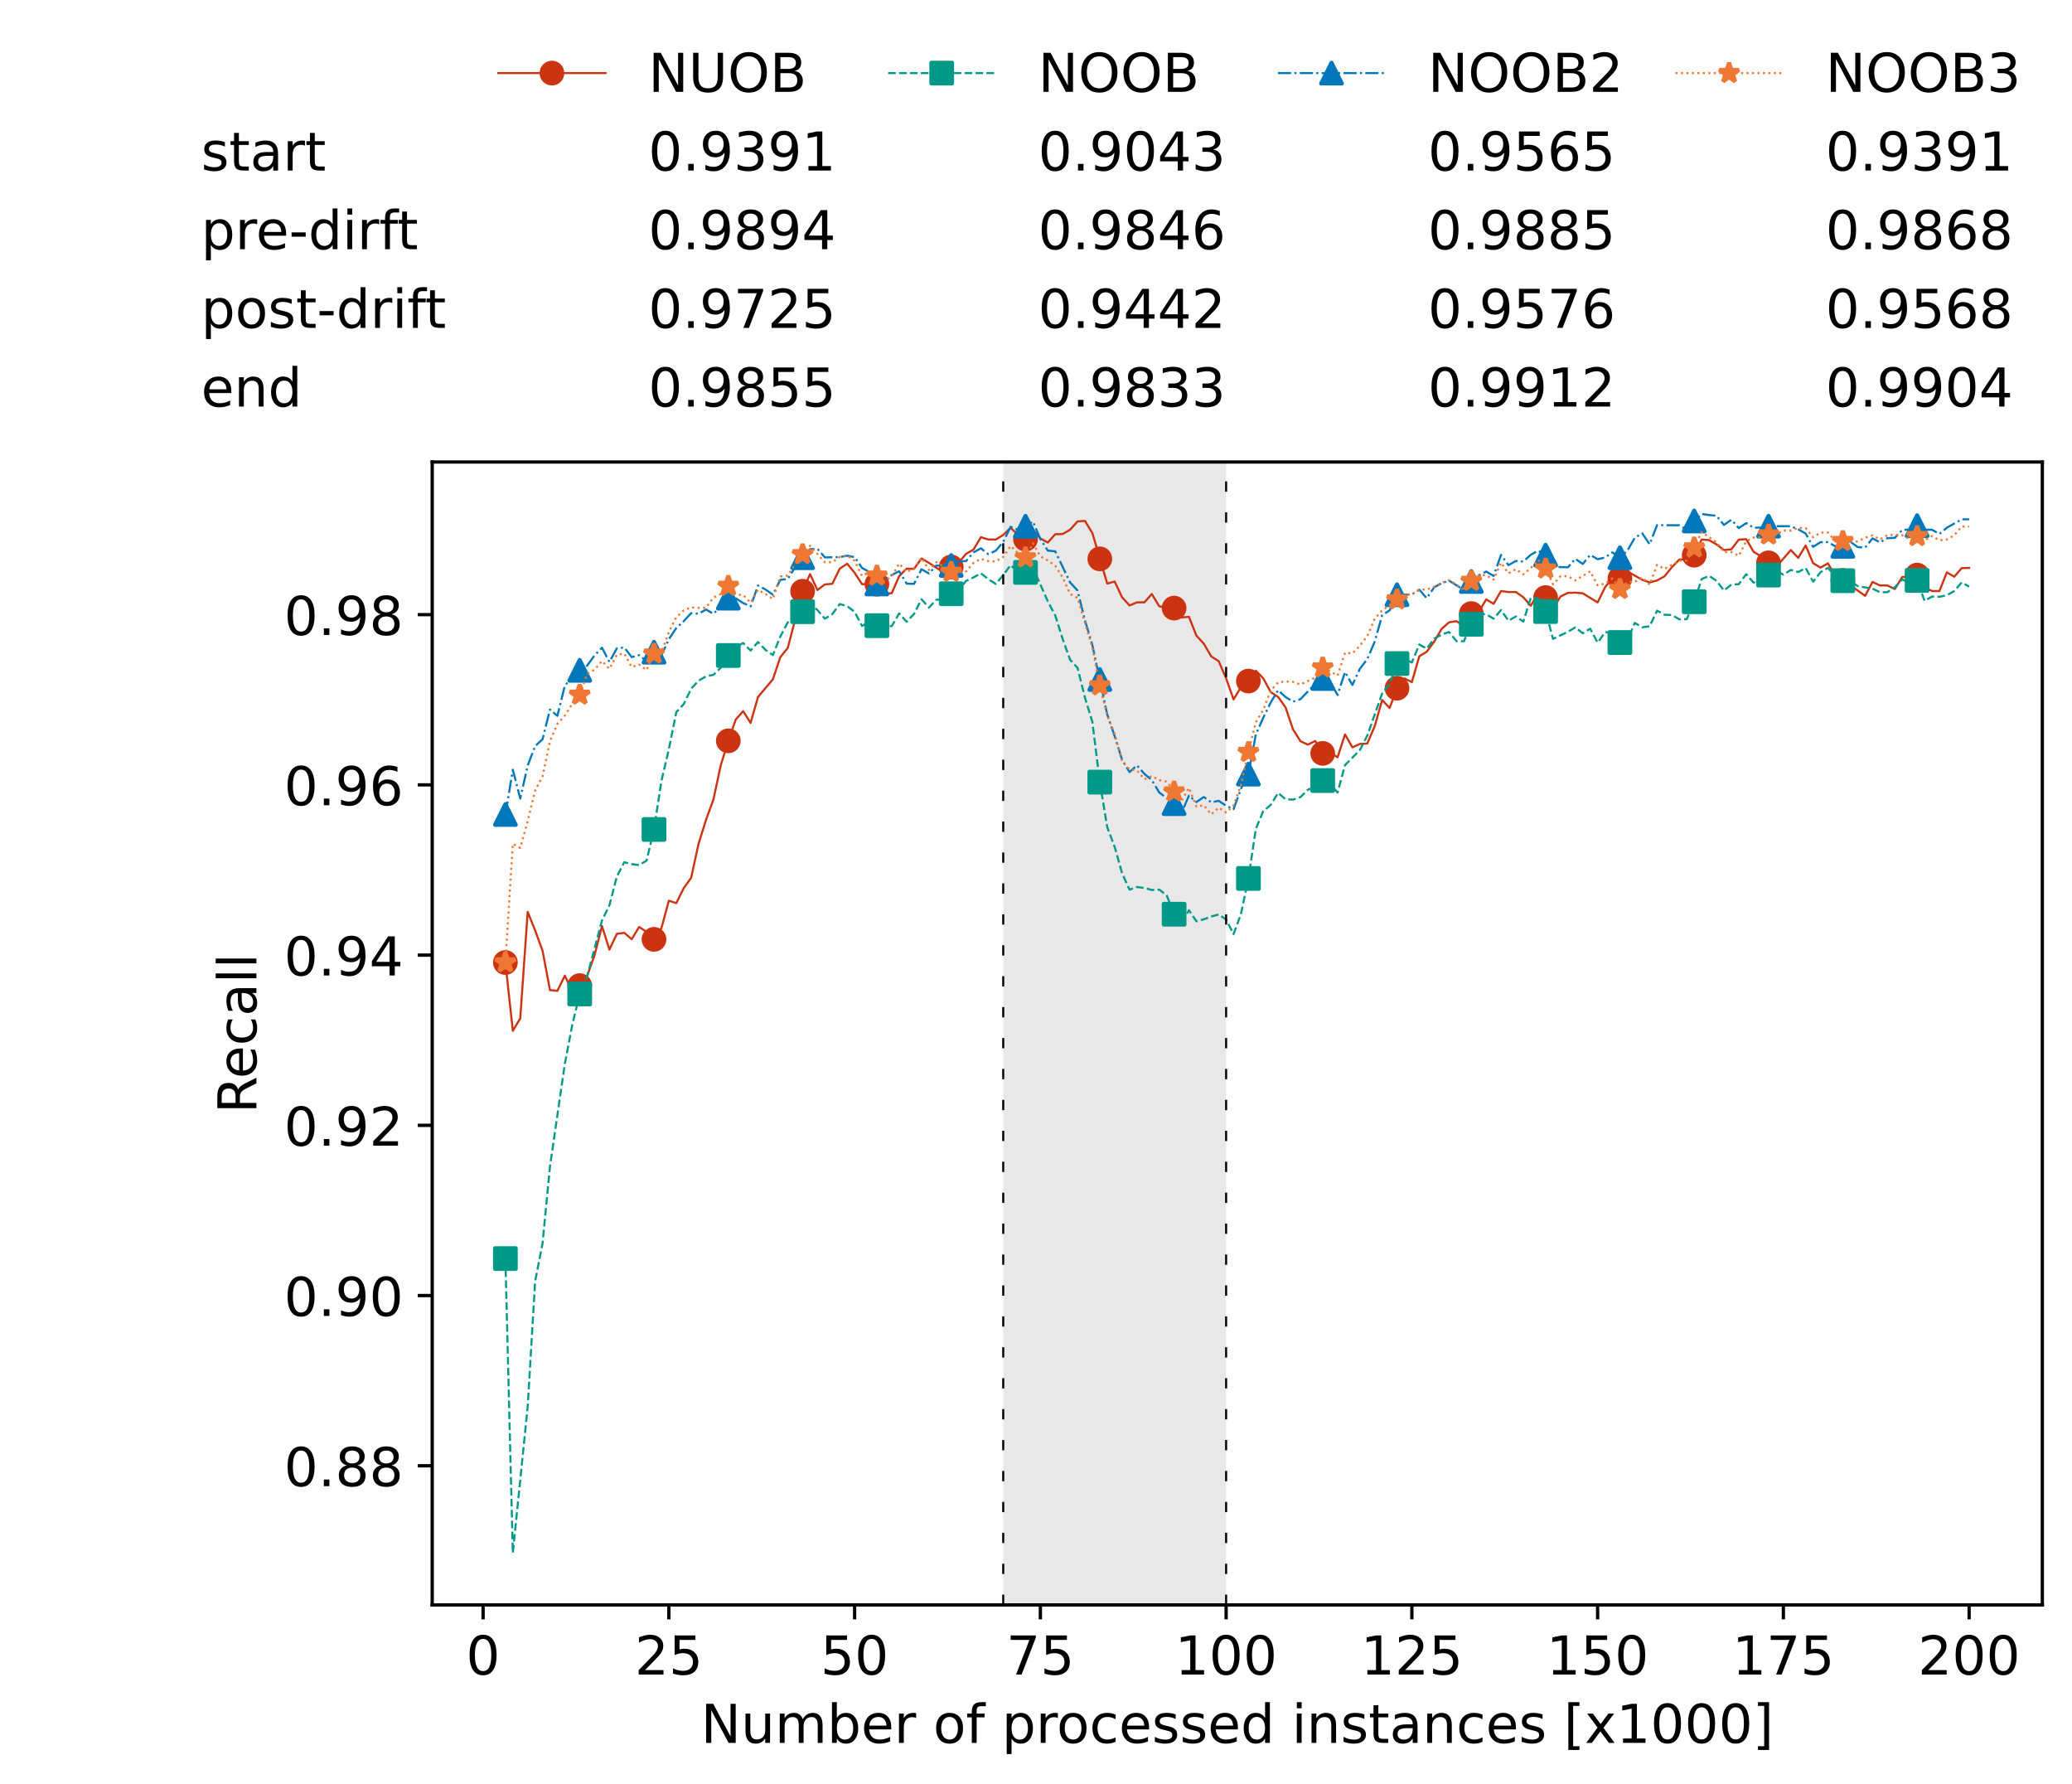 <?xml version="1.0" encoding="utf-8" standalone="no"?>
<!DOCTYPE svg PUBLIC "-//W3C//DTD SVG 1.1//EN"
  "http://www.w3.org/Graphics/SVG/1.1/DTD/svg11.dtd">
<!-- Created with matplotlib (https://matplotlib.org/) -->
<svg height="432.615pt" version="1.1" viewBox="0 0 502.65 432.615" width="502.65pt" xmlns="http://www.w3.org/2000/svg" xmlns:xlink="http://www.w3.org/1999/xlink">
 <defs>
  <style type="text/css">*{stroke-linecap:butt;stroke-linejoin:round;}</style>
 </defs>
 <g id="figure_1">
  <g id="patch_1">
   <path d="M 0 432.615 
L 502.65 432.615 
L 502.65 0 
L 0 0 
z
" style="fill:#ffffff;"/>
  </g>
  <g id="axes_1">
   <g id="patch_2">
    <path d="M 104.85 389.252 
L 495.45 389.252 
L 495.45 112.052 
L 104.85 112.052 
z
" style="fill:#ffffff;"/>
   </g>
   <g id="patch_3">
    <path clip-path="url(#p2410b81561)" d="M 297.446 389.252 
L 297.446 112.052 
L 243.372 112.052 
L 243.372 389.252 
z
" style="fill:#d3d3d3;opacity:0.5;"/>
   </g>
   <g id="matplotlib.axis_1">
    <g id="xtick_1">
     <g id="line2d_1">
      <defs>
       <path d="M 0 0 
L 0 3.5 
" id="m8f684a8f53" style="stroke:#000000;stroke-width:0.8;"/>
      </defs>
      <g>
       <use style="stroke:#000000;stroke-width:0.8;" x="117.197" xlink:href="#m8f684a8f53" y="389.252"/>
      </g>
     </g>
     <g id="text_1">
      <!-- 0 -->
      <g transform="translate(113.061 406.13)scale(0.13 -0.13)">
       <defs>
        <path d="M 31.781 66.406 
Q 24.172 66.406 20.328 58.906 
Q 16.5 51.422 16.5 36.375 
Q 16.5 21.391 20.328 13.891 
Q 24.172 6.391 31.781 6.391 
Q 39.453 6.391 43.281 13.891 
Q 47.125 21.391 47.125 36.375 
Q 47.125 51.422 43.281 58.906 
Q 39.453 66.406 31.781 66.406 
z
M 31.781 74.219 
Q 44.047 74.219 50.516 64.516 
Q 56.984 54.828 56.984 36.375 
Q 56.984 17.969 50.516 8.266 
Q 44.047 -1.422 31.781 -1.422 
Q 19.531 -1.422 13.062 8.266 
Q 6.594 17.969 6.594 36.375 
Q 6.594 54.828 13.062 64.516 
Q 19.531 74.219 31.781 74.219 
z
" id="DejaVuSans-48"/>
       </defs>
       <use xlink:href="#DejaVuSans-48"/>
      </g>
     </g>
    </g>
    <g id="xtick_2">
     <g id="line2d_2">
      <g>
       <use style="stroke:#000000;stroke-width:0.8;" x="162.259" xlink:href="#m8f684a8f53" y="389.252"/>
      </g>
     </g>
     <g id="text_2">
      <!-- 25 -->
      <g transform="translate(153.988 406.13)scale(0.13 -0.13)">
       <defs>
        <path d="M 19.188 8.297 
L 53.609 8.297 
L 53.609 0 
L 7.328 0 
L 7.328 8.297 
Q 12.938 14.109 22.625 23.891 
Q 32.328 33.688 34.812 36.531 
Q 39.547 41.844 41.422 45.531 
Q 43.312 49.219 43.312 52.781 
Q 43.312 58.594 39.234 62.25 
Q 35.156 65.922 28.609 65.922 
Q 23.969 65.922 18.812 64.312 
Q 13.672 62.703 7.812 59.422 
L 7.812 69.391 
Q 13.766 71.781 18.938 73 
Q 24.125 74.219 28.422 74.219 
Q 39.75 74.219 46.484 68.547 
Q 53.219 62.891 53.219 53.422 
Q 53.219 48.922 51.531 44.891 
Q 49.859 40.875 45.406 35.406 
Q 44.188 33.984 37.641 27.219 
Q 31.109 20.453 19.188 8.297 
z
" id="DejaVuSans-50"/>
        <path d="M 10.797 72.906 
L 49.516 72.906 
L 49.516 64.594 
L 19.828 64.594 
L 19.828 46.734 
Q 21.969 47.469 24.109 47.828 
Q 26.266 48.188 28.422 48.188 
Q 40.625 48.188 47.75 41.5 
Q 54.891 34.812 54.891 23.391 
Q 54.891 11.625 47.562 5.094 
Q 40.234 -1.422 26.906 -1.422 
Q 22.312 -1.422 17.547 -0.641 
Q 12.797 0.141 7.719 1.703 
L 7.719 11.625 
Q 12.109 9.234 16.797 8.062 
Q 21.484 6.891 26.703 6.891 
Q 35.156 6.891 40.078 11.328 
Q 45.016 15.766 45.016 23.391 
Q 45.016 31 40.078 35.438 
Q 35.156 39.891 26.703 39.891 
Q 22.75 39.891 18.812 39.016 
Q 14.891 38.141 10.797 36.281 
z
" id="DejaVuSans-53"/>
       </defs>
       <use xlink:href="#DejaVuSans-50"/>
       <use x="63.623" xlink:href="#DejaVuSans-53"/>
      </g>
     </g>
    </g>
    <g id="xtick_3">
     <g id="line2d_3">
      <g>
       <use style="stroke:#000000;stroke-width:0.8;" x="207.322" xlink:href="#m8f684a8f53" y="389.252"/>
      </g>
     </g>
     <g id="text_3">
      <!-- 50 -->
      <g transform="translate(199.05 406.13)scale(0.13 -0.13)">
       <use xlink:href="#DejaVuSans-53"/>
       <use x="63.623" xlink:href="#DejaVuSans-48"/>
      </g>
     </g>
    </g>
    <g id="xtick_4">
     <g id="line2d_4">
      <g>
       <use style="stroke:#000000;stroke-width:0.8;" x="252.384" xlink:href="#m8f684a8f53" y="389.252"/>
      </g>
     </g>
     <g id="text_4">
      <!-- 75 -->
      <g transform="translate(244.113 406.13)scale(0.13 -0.13)">
       <defs>
        <path d="M 8.203 72.906 
L 55.078 72.906 
L 55.078 68.703 
L 28.609 0 
L 18.312 0 
L 43.219 64.594 
L 8.203 64.594 
z
" id="DejaVuSans-55"/>
       </defs>
       <use xlink:href="#DejaVuSans-55"/>
       <use x="63.623" xlink:href="#DejaVuSans-53"/>
      </g>
     </g>
    </g>
    <g id="xtick_5">
     <g id="line2d_5">
      <g>
       <use style="stroke:#000000;stroke-width:0.8;" x="297.446" xlink:href="#m8f684a8f53" y="389.252"/>
      </g>
     </g>
     <g id="text_5">
      <!-- 100 -->
      <g transform="translate(285.039 406.13)scale(0.13 -0.13)">
       <defs>
        <path d="M 12.406 8.297 
L 28.516 8.297 
L 28.516 63.922 
L 10.984 60.406 
L 10.984 69.391 
L 28.422 72.906 
L 38.281 72.906 
L 38.281 8.297 
L 54.391 8.297 
L 54.391 0 
L 12.406 0 
z
" id="DejaVuSans-49"/>
       </defs>
       <use xlink:href="#DejaVuSans-49"/>
       <use x="63.623" xlink:href="#DejaVuSans-48"/>
       <use x="127.246" xlink:href="#DejaVuSans-48"/>
      </g>
     </g>
    </g>
    <g id="xtick_6">
     <g id="line2d_6">
      <g>
       <use style="stroke:#000000;stroke-width:0.8;" x="342.509" xlink:href="#m8f684a8f53" y="389.252"/>
      </g>
     </g>
     <g id="text_6">
      <!-- 125 -->
      <g transform="translate(330.102 406.13)scale(0.13 -0.13)">
       <use xlink:href="#DejaVuSans-49"/>
       <use x="63.623" xlink:href="#DejaVuSans-50"/>
       <use x="127.246" xlink:href="#DejaVuSans-53"/>
      </g>
     </g>
    </g>
    <g id="xtick_7">
     <g id="line2d_7">
      <g>
       <use style="stroke:#000000;stroke-width:0.8;" x="387.571" xlink:href="#m8f684a8f53" y="389.252"/>
      </g>
     </g>
     <g id="text_7">
      <!-- 150 -->
      <g transform="translate(375.164 406.13)scale(0.13 -0.13)">
       <use xlink:href="#DejaVuSans-49"/>
       <use x="63.623" xlink:href="#DejaVuSans-53"/>
       <use x="127.246" xlink:href="#DejaVuSans-48"/>
      </g>
     </g>
    </g>
    <g id="xtick_8">
     <g id="line2d_8">
      <g>
       <use style="stroke:#000000;stroke-width:0.8;" x="432.633" xlink:href="#m8f684a8f53" y="389.252"/>
      </g>
     </g>
     <g id="text_8">
      <!-- 175 -->
      <g transform="translate(420.226 406.13)scale(0.13 -0.13)">
       <use xlink:href="#DejaVuSans-49"/>
       <use x="63.623" xlink:href="#DejaVuSans-55"/>
       <use x="127.246" xlink:href="#DejaVuSans-53"/>
      </g>
     </g>
    </g>
    <g id="xtick_9">
     <g id="line2d_9">
      <g>
       <use style="stroke:#000000;stroke-width:0.8;" x="477.695" xlink:href="#m8f684a8f53" y="389.252"/>
      </g>
     </g>
     <g id="text_9">
      <!-- 200 -->
      <g transform="translate(465.289 406.13)scale(0.13 -0.13)">
       <use xlink:href="#DejaVuSans-50"/>
       <use x="63.623" xlink:href="#DejaVuSans-48"/>
       <use x="127.246" xlink:href="#DejaVuSans-48"/>
      </g>
     </g>
    </g>
    <g id="text_10">
     <!-- Number of processed instances [x1000] -->
     <g transform="translate(170.025 422.711)scale(0.13 -0.13)">
      <defs>
       <path d="M 9.812 72.906 
L 23.094 72.906 
L 55.422 11.922 
L 55.422 72.906 
L 64.984 72.906 
L 64.984 0 
L 51.703 0 
L 19.391 60.984 
L 19.391 0 
L 9.812 0 
z
" id="DejaVuSans-78"/>
       <path d="M 8.5 21.578 
L 8.5 54.688 
L 17.484 54.688 
L 17.484 21.922 
Q 17.484 14.156 20.5 10.266 
Q 23.531 6.391 29.594 6.391 
Q 36.859 6.391 41.078 11.031 
Q 45.312 15.672 45.312 23.688 
L 45.312 54.688 
L 54.297 54.688 
L 54.297 0 
L 45.312 0 
L 45.312 8.406 
Q 42.047 3.422 37.719 1 
Q 33.406 -1.422 27.688 -1.422 
Q 18.266 -1.422 13.375 4.438 
Q 8.5 10.297 8.5 21.578 
z
M 31.109 56 
z
" id="DejaVuSans-117"/>
       <path d="M 52 44.188 
Q 55.375 50.25 60.062 53.125 
Q 64.75 56 71.094 56 
Q 79.641 56 84.281 50.016 
Q 88.922 44.047 88.922 33.016 
L 88.922 0 
L 79.891 0 
L 79.891 32.719 
Q 79.891 40.578 77.094 44.375 
Q 74.312 48.188 68.609 48.188 
Q 61.625 48.188 57.562 43.547 
Q 53.516 38.922 53.516 30.906 
L 53.516 0 
L 44.484 0 
L 44.484 32.719 
Q 44.484 40.625 41.703 44.406 
Q 38.922 48.188 33.109 48.188 
Q 26.219 48.188 22.156 43.531 
Q 18.109 38.875 18.109 30.906 
L 18.109 0 
L 9.078 0 
L 9.078 54.688 
L 18.109 54.688 
L 18.109 46.188 
Q 21.188 51.219 25.484 53.609 
Q 29.781 56 35.688 56 
Q 41.656 56 45.828 52.969 
Q 50 49.953 52 44.188 
z
" id="DejaVuSans-109"/>
       <path d="M 48.688 27.297 
Q 48.688 37.203 44.609 42.844 
Q 40.531 48.484 33.406 48.484 
Q 26.266 48.484 22.188 42.844 
Q 18.109 37.203 18.109 27.297 
Q 18.109 17.391 22.188 11.75 
Q 26.266 6.109 33.406 6.109 
Q 40.531 6.109 44.609 11.75 
Q 48.688 17.391 48.688 27.297 
z
M 18.109 46.391 
Q 20.953 51.266 25.266 53.625 
Q 29.594 56 35.594 56 
Q 45.562 56 51.781 48.094 
Q 58.016 40.188 58.016 27.297 
Q 58.016 14.406 51.781 6.484 
Q 45.562 -1.422 35.594 -1.422 
Q 29.594 -1.422 25.266 0.953 
Q 20.953 3.328 18.109 8.203 
L 18.109 0 
L 9.078 0 
L 9.078 75.984 
L 18.109 75.984 
z
" id="DejaVuSans-98"/>
       <path d="M 56.203 29.594 
L 56.203 25.203 
L 14.891 25.203 
Q 15.484 15.922 20.484 11.062 
Q 25.484 6.203 34.422 6.203 
Q 39.594 6.203 44.453 7.469 
Q 49.312 8.734 54.109 11.281 
L 54.109 2.781 
Q 49.266 0.734 44.188 -0.344 
Q 39.109 -1.422 33.891 -1.422 
Q 20.797 -1.422 13.156 6.188 
Q 5.516 13.812 5.516 26.812 
Q 5.516 40.234 12.766 48.109 
Q 20.016 56 32.328 56 
Q 43.359 56 49.781 48.891 
Q 56.203 41.797 56.203 29.594 
z
M 47.219 32.234 
Q 47.125 39.594 43.094 43.984 
Q 39.062 48.391 32.422 48.391 
Q 24.906 48.391 20.391 44.141 
Q 15.875 39.891 15.188 32.172 
z
" id="DejaVuSans-101"/>
       <path d="M 41.109 46.297 
Q 39.594 47.172 37.812 47.578 
Q 36.031 48 33.891 48 
Q 26.266 48 22.188 43.047 
Q 18.109 38.094 18.109 28.812 
L 18.109 0 
L 9.078 0 
L 9.078 54.688 
L 18.109 54.688 
L 18.109 46.188 
Q 20.953 51.172 25.484 53.578 
Q 30.031 56 36.531 56 
Q 37.453 56 38.578 55.875 
Q 39.703 55.766 41.062 55.516 
z
" id="DejaVuSans-114"/>
       <path id="DejaVuSans-32"/>
       <path d="M 30.609 48.391 
Q 23.391 48.391 19.188 42.75 
Q 14.984 37.109 14.984 27.297 
Q 14.984 17.484 19.156 11.844 
Q 23.344 6.203 30.609 6.203 
Q 37.797 6.203 41.984 11.859 
Q 46.188 17.531 46.188 27.297 
Q 46.188 37.016 41.984 42.703 
Q 37.797 48.391 30.609 48.391 
z
M 30.609 56 
Q 42.328 56 49.016 48.375 
Q 55.719 40.766 55.719 27.297 
Q 55.719 13.875 49.016 6.219 
Q 42.328 -1.422 30.609 -1.422 
Q 18.844 -1.422 12.172 6.219 
Q 5.516 13.875 5.516 27.297 
Q 5.516 40.766 12.172 48.375 
Q 18.844 56 30.609 56 
z
" id="DejaVuSans-111"/>
       <path d="M 37.109 75.984 
L 37.109 68.5 
L 28.516 68.5 
Q 23.688 68.5 21.797 66.547 
Q 19.922 64.594 19.922 59.516 
L 19.922 54.688 
L 34.719 54.688 
L 34.719 47.703 
L 19.922 47.703 
L 19.922 0 
L 10.891 0 
L 10.891 47.703 
L 2.297 47.703 
L 2.297 54.688 
L 10.891 54.688 
L 10.891 58.5 
Q 10.891 67.625 15.141 71.797 
Q 19.391 75.984 28.609 75.984 
z
" id="DejaVuSans-102"/>
       <path d="M 18.109 8.203 
L 18.109 -20.797 
L 9.078 -20.797 
L 9.078 54.688 
L 18.109 54.688 
L 18.109 46.391 
Q 20.953 51.266 25.266 53.625 
Q 29.594 56 35.594 56 
Q 45.562 56 51.781 48.094 
Q 58.016 40.188 58.016 27.297 
Q 58.016 14.406 51.781 6.484 
Q 45.562 -1.422 35.594 -1.422 
Q 29.594 -1.422 25.266 0.953 
Q 20.953 3.328 18.109 8.203 
z
M 48.688 27.297 
Q 48.688 37.203 44.609 42.844 
Q 40.531 48.484 33.406 48.484 
Q 26.266 48.484 22.188 42.844 
Q 18.109 37.203 18.109 27.297 
Q 18.109 17.391 22.188 11.75 
Q 26.266 6.109 33.406 6.109 
Q 40.531 6.109 44.609 11.75 
Q 48.688 17.391 48.688 27.297 
z
" id="DejaVuSans-112"/>
       <path d="M 48.781 52.594 
L 48.781 44.188 
Q 44.969 46.297 41.141 47.344 
Q 37.312 48.391 33.406 48.391 
Q 24.656 48.391 19.812 42.844 
Q 14.984 37.312 14.984 27.297 
Q 14.984 17.281 19.812 11.734 
Q 24.656 6.203 33.406 6.203 
Q 37.312 6.203 41.141 7.25 
Q 44.969 8.297 48.781 10.406 
L 48.781 2.094 
Q 45.016 0.344 40.984 -0.531 
Q 36.969 -1.422 32.422 -1.422 
Q 20.062 -1.422 12.781 6.344 
Q 5.516 14.109 5.516 27.297 
Q 5.516 40.672 12.859 48.328 
Q 20.219 56 33.016 56 
Q 37.156 56 41.109 55.141 
Q 45.062 54.297 48.781 52.594 
z
" id="DejaVuSans-99"/>
       <path d="M 44.281 53.078 
L 44.281 44.578 
Q 40.484 46.531 36.375 47.5 
Q 32.281 48.484 27.875 48.484 
Q 21.188 48.484 17.844 46.438 
Q 14.5 44.391 14.5 40.281 
Q 14.5 37.156 16.891 35.375 
Q 19.281 33.594 26.516 31.984 
L 29.594 31.297 
Q 39.156 29.25 43.188 25.516 
Q 47.219 21.781 47.219 15.094 
Q 47.219 7.469 41.188 3.016 
Q 35.156 -1.422 24.609 -1.422 
Q 20.219 -1.422 15.453 -0.562 
Q 10.688 0.297 5.422 2 
L 5.422 11.281 
Q 10.406 8.688 15.234 7.391 
Q 20.062 6.109 24.812 6.109 
Q 31.156 6.109 34.562 8.281 
Q 37.984 10.453 37.984 14.406 
Q 37.984 18.062 35.516 20.016 
Q 33.062 21.969 24.703 23.781 
L 21.578 24.516 
Q 13.234 26.266 9.516 29.906 
Q 5.812 33.547 5.812 39.891 
Q 5.812 47.609 11.281 51.797 
Q 16.75 56 26.812 56 
Q 31.781 56 36.172 55.266 
Q 40.578 54.547 44.281 53.078 
z
" id="DejaVuSans-115"/>
       <path d="M 45.406 46.391 
L 45.406 75.984 
L 54.391 75.984 
L 54.391 0 
L 45.406 0 
L 45.406 8.203 
Q 42.578 3.328 38.25 0.953 
Q 33.938 -1.422 27.875 -1.422 
Q 17.969 -1.422 11.734 6.484 
Q 5.516 14.406 5.516 27.297 
Q 5.516 40.188 11.734 48.094 
Q 17.969 56 27.875 56 
Q 33.938 56 38.25 53.625 
Q 42.578 51.266 45.406 46.391 
z
M 14.797 27.297 
Q 14.797 17.391 18.875 11.75 
Q 22.953 6.109 30.078 6.109 
Q 37.203 6.109 41.297 11.75 
Q 45.406 17.391 45.406 27.297 
Q 45.406 37.203 41.297 42.844 
Q 37.203 48.484 30.078 48.484 
Q 22.953 48.484 18.875 42.844 
Q 14.797 37.203 14.797 27.297 
z
" id="DejaVuSans-100"/>
       <path d="M 9.422 54.688 
L 18.406 54.688 
L 18.406 0 
L 9.422 0 
z
M 9.422 75.984 
L 18.406 75.984 
L 18.406 64.594 
L 9.422 64.594 
z
" id="DejaVuSans-105"/>
       <path d="M 54.891 33.016 
L 54.891 0 
L 45.906 0 
L 45.906 32.719 
Q 45.906 40.484 42.875 44.328 
Q 39.844 48.188 33.797 48.188 
Q 26.516 48.188 22.312 43.547 
Q 18.109 38.922 18.109 30.906 
L 18.109 0 
L 9.078 0 
L 9.078 54.688 
L 18.109 54.688 
L 18.109 46.188 
Q 21.344 51.125 25.703 53.562 
Q 30.078 56 35.797 56 
Q 45.219 56 50.047 50.172 
Q 54.891 44.344 54.891 33.016 
z
" id="DejaVuSans-110"/>
       <path d="M 18.312 70.219 
L 18.312 54.688 
L 36.812 54.688 
L 36.812 47.703 
L 18.312 47.703 
L 18.312 18.016 
Q 18.312 11.328 20.141 9.422 
Q 21.969 7.516 27.594 7.516 
L 36.812 7.516 
L 36.812 0 
L 27.594 0 
Q 17.188 0 13.234 3.875 
Q 9.281 7.766 9.281 18.016 
L 9.281 47.703 
L 2.688 47.703 
L 2.688 54.688 
L 9.281 54.688 
L 9.281 70.219 
z
" id="DejaVuSans-116"/>
       <path d="M 34.281 27.484 
Q 23.391 27.484 19.188 25 
Q 14.984 22.516 14.984 16.5 
Q 14.984 11.719 18.141 8.906 
Q 21.297 6.109 26.703 6.109 
Q 34.188 6.109 38.703 11.406 
Q 43.219 16.703 43.219 25.484 
L 43.219 27.484 
z
M 52.203 31.203 
L 52.203 0 
L 43.219 0 
L 43.219 8.297 
Q 40.141 3.328 35.547 0.953 
Q 30.953 -1.422 24.312 -1.422 
Q 15.922 -1.422 10.953 3.297 
Q 6 8.016 6 15.922 
Q 6 25.141 12.172 29.828 
Q 18.359 34.516 30.609 34.516 
L 43.219 34.516 
L 43.219 35.406 
Q 43.219 41.609 39.141 45 
Q 35.062 48.391 27.688 48.391 
Q 23 48.391 18.547 47.266 
Q 14.109 46.141 10.016 43.891 
L 10.016 52.203 
Q 14.938 54.109 19.578 55.047 
Q 24.219 56 28.609 56 
Q 40.484 56 46.344 49.844 
Q 52.203 43.703 52.203 31.203 
z
" id="DejaVuSans-97"/>
       <path d="M 8.594 75.984 
L 29.297 75.984 
L 29.297 69 
L 17.578 69 
L 17.578 -6.203 
L 29.297 -6.203 
L 29.297 -13.188 
L 8.594 -13.188 
z
" id="DejaVuSans-91"/>
       <path d="M 54.891 54.688 
L 35.109 28.078 
L 55.906 0 
L 45.312 0 
L 29.391 21.484 
L 13.484 0 
L 2.875 0 
L 24.125 28.609 
L 4.688 54.688 
L 15.281 54.688 
L 29.781 35.203 
L 44.281 54.688 
z
" id="DejaVuSans-120"/>
       <path d="M 30.422 75.984 
L 30.422 -13.188 
L 9.719 -13.188 
L 9.719 -6.203 
L 21.391 -6.203 
L 21.391 69 
L 9.719 69 
L 9.719 75.984 
z
" id="DejaVuSans-93"/>
      </defs>
      <use xlink:href="#DejaVuSans-78"/>
      <use x="74.805" xlink:href="#DejaVuSans-117"/>
      <use x="138.184" xlink:href="#DejaVuSans-109"/>
      <use x="235.596" xlink:href="#DejaVuSans-98"/>
      <use x="299.072" xlink:href="#DejaVuSans-101"/>
      <use x="360.596" xlink:href="#DejaVuSans-114"/>
      <use x="401.709" xlink:href="#DejaVuSans-32"/>
      <use x="433.496" xlink:href="#DejaVuSans-111"/>
      <use x="494.678" xlink:href="#DejaVuSans-102"/>
      <use x="529.883" xlink:href="#DejaVuSans-32"/>
      <use x="561.67" xlink:href="#DejaVuSans-112"/>
      <use x="625.146" xlink:href="#DejaVuSans-114"/>
      <use x="664.01" xlink:href="#DejaVuSans-111"/>
      <use x="725.191" xlink:href="#DejaVuSans-99"/>
      <use x="780.172" xlink:href="#DejaVuSans-101"/>
      <use x="841.695" xlink:href="#DejaVuSans-115"/>
      <use x="893.795" xlink:href="#DejaVuSans-115"/>
      <use x="945.895" xlink:href="#DejaVuSans-101"/>
      <use x="1007.418" xlink:href="#DejaVuSans-100"/>
      <use x="1070.895" xlink:href="#DejaVuSans-32"/>
      <use x="1102.682" xlink:href="#DejaVuSans-105"/>
      <use x="1130.465" xlink:href="#DejaVuSans-110"/>
      <use x="1193.844" xlink:href="#DejaVuSans-115"/>
      <use x="1245.943" xlink:href="#DejaVuSans-116"/>
      <use x="1285.152" xlink:href="#DejaVuSans-97"/>
      <use x="1346.432" xlink:href="#DejaVuSans-110"/>
      <use x="1409.811" xlink:href="#DejaVuSans-99"/>
      <use x="1464.791" xlink:href="#DejaVuSans-101"/>
      <use x="1526.314" xlink:href="#DejaVuSans-115"/>
      <use x="1578.414" xlink:href="#DejaVuSans-32"/>
      <use x="1610.201" xlink:href="#DejaVuSans-91"/>
      <use x="1649.215" xlink:href="#DejaVuSans-120"/>
      <use x="1708.395" xlink:href="#DejaVuSans-49"/>
      <use x="1772.018" xlink:href="#DejaVuSans-48"/>
      <use x="1835.641" xlink:href="#DejaVuSans-48"/>
      <use x="1899.264" xlink:href="#DejaVuSans-48"/>
      <use x="1962.887" xlink:href="#DejaVuSans-93"/>
     </g>
    </g>
   </g>
   <g id="matplotlib.axis_2">
    <g id="ytick_1">
     <g id="line2d_10">
      <defs>
       <path d="M 0 0 
L -3.5 0 
" id="m088a10cd61" style="stroke:#000000;stroke-width:0.8;"/>
      </defs>
      <g>
       <use style="stroke:#000000;stroke-width:0.8;" x="104.85" xlink:href="#m088a10cd61" y="355.505"/>
      </g>
     </g>
     <g id="text_11">
      <!-- 0.88 -->
      <g transform="translate(68.905 360.444)scale(0.13 -0.13)">
       <defs>
        <path d="M 10.688 12.406 
L 21 12.406 
L 21 0 
L 10.688 0 
z
" id="DejaVuSans-46"/>
        <path d="M 31.781 34.625 
Q 24.75 34.625 20.719 30.859 
Q 16.703 27.094 16.703 20.516 
Q 16.703 13.922 20.719 10.156 
Q 24.75 6.391 31.781 6.391 
Q 38.812 6.391 42.859 10.172 
Q 46.922 13.969 46.922 20.516 
Q 46.922 27.094 42.891 30.859 
Q 38.875 34.625 31.781 34.625 
z
M 21.922 38.812 
Q 15.578 40.375 12.031 44.719 
Q 8.5 49.078 8.5 55.328 
Q 8.5 64.062 14.719 69.141 
Q 20.953 74.219 31.781 74.219 
Q 42.672 74.219 48.875 69.141 
Q 55.078 64.062 55.078 55.328 
Q 55.078 49.078 51.531 44.719 
Q 48 40.375 41.703 38.812 
Q 48.828 37.156 52.797 32.312 
Q 56.781 27.484 56.781 20.516 
Q 56.781 9.906 50.312 4.234 
Q 43.844 -1.422 31.781 -1.422 
Q 19.734 -1.422 13.25 4.234 
Q 6.781 9.906 6.781 20.516 
Q 6.781 27.484 10.781 32.312 
Q 14.797 37.156 21.922 38.812 
z
M 18.312 54.391 
Q 18.312 48.734 21.844 45.562 
Q 25.391 42.391 31.781 42.391 
Q 38.141 42.391 41.719 45.562 
Q 45.312 48.734 45.312 54.391 
Q 45.312 60.062 41.719 63.234 
Q 38.141 66.406 31.781 66.406 
Q 25.391 66.406 21.844 63.234 
Q 18.312 60.062 18.312 54.391 
z
" id="DejaVuSans-56"/>
       </defs>
       <use xlink:href="#DejaVuSans-48"/>
       <use x="63.623" xlink:href="#DejaVuSans-46"/>
       <use x="95.41" xlink:href="#DejaVuSans-56"/>
       <use x="159.033" xlink:href="#DejaVuSans-56"/>
      </g>
     </g>
    </g>
    <g id="ytick_2">
     <g id="line2d_11">
      <g>
       <use style="stroke:#000000;stroke-width:0.8;" x="104.85" xlink:href="#m088a10cd61" y="314.219"/>
      </g>
     </g>
     <g id="text_12">
      <!-- 0.90 -->
      <g transform="translate(68.905 319.158)scale(0.13 -0.13)">
       <defs>
        <path d="M 10.984 1.516 
L 10.984 10.5 
Q 14.703 8.734 18.5 7.812 
Q 22.312 6.891 25.984 6.891 
Q 35.75 6.891 40.891 13.453 
Q 46.047 20.016 46.781 33.406 
Q 43.953 29.203 39.594 26.953 
Q 35.25 24.703 29.984 24.703 
Q 19.047 24.703 12.672 31.312 
Q 6.297 37.938 6.297 49.422 
Q 6.297 60.641 12.938 67.422 
Q 19.578 74.219 30.609 74.219 
Q 43.266 74.219 49.922 64.516 
Q 56.594 54.828 56.594 36.375 
Q 56.594 19.141 48.406 8.859 
Q 40.234 -1.422 26.422 -1.422 
Q 22.703 -1.422 18.891 -0.688 
Q 15.094 0.047 10.984 1.516 
z
M 30.609 32.422 
Q 37.25 32.422 41.125 36.953 
Q 45.016 41.5 45.016 49.422 
Q 45.016 57.281 41.125 61.844 
Q 37.25 66.406 30.609 66.406 
Q 23.969 66.406 20.094 61.844 
Q 16.219 57.281 16.219 49.422 
Q 16.219 41.5 20.094 36.953 
Q 23.969 32.422 30.609 32.422 
z
" id="DejaVuSans-57"/>
       </defs>
       <use xlink:href="#DejaVuSans-48"/>
       <use x="63.623" xlink:href="#DejaVuSans-46"/>
       <use x="95.41" xlink:href="#DejaVuSans-57"/>
       <use x="159.033" xlink:href="#DejaVuSans-48"/>
      </g>
     </g>
    </g>
    <g id="ytick_3">
     <g id="line2d_12">
      <g>
       <use style="stroke:#000000;stroke-width:0.8;" x="104.85" xlink:href="#m088a10cd61" y="272.932"/>
      </g>
     </g>
     <g id="text_13">
      <!-- 0.92 -->
      <g transform="translate(68.905 277.871)scale(0.13 -0.13)">
       <use xlink:href="#DejaVuSans-48"/>
       <use x="63.623" xlink:href="#DejaVuSans-46"/>
       <use x="95.41" xlink:href="#DejaVuSans-57"/>
       <use x="159.033" xlink:href="#DejaVuSans-50"/>
      </g>
     </g>
    </g>
    <g id="ytick_4">
     <g id="line2d_13">
      <g>
       <use style="stroke:#000000;stroke-width:0.8;" x="104.85" xlink:href="#m088a10cd61" y="231.645"/>
      </g>
     </g>
     <g id="text_14">
      <!-- 0.94 -->
      <g transform="translate(68.905 236.584)scale(0.13 -0.13)">
       <defs>
        <path d="M 37.797 64.312 
L 12.891 25.391 
L 37.797 25.391 
z
M 35.203 72.906 
L 47.609 72.906 
L 47.609 25.391 
L 58.016 25.391 
L 58.016 17.188 
L 47.609 17.188 
L 47.609 0 
L 37.797 0 
L 37.797 17.188 
L 4.891 17.188 
L 4.891 26.703 
z
" id="DejaVuSans-52"/>
       </defs>
       <use xlink:href="#DejaVuSans-48"/>
       <use x="63.623" xlink:href="#DejaVuSans-46"/>
       <use x="95.41" xlink:href="#DejaVuSans-57"/>
       <use x="159.033" xlink:href="#DejaVuSans-52"/>
      </g>
     </g>
    </g>
    <g id="ytick_5">
     <g id="line2d_14">
      <g>
       <use style="stroke:#000000;stroke-width:0.8;" x="104.85" xlink:href="#m088a10cd61" y="190.358"/>
      </g>
     </g>
     <g id="text_15">
      <!-- 0.96 -->
      <g transform="translate(68.905 195.297)scale(0.13 -0.13)">
       <defs>
        <path d="M 33.016 40.375 
Q 26.375 40.375 22.484 35.828 
Q 18.609 31.297 18.609 23.391 
Q 18.609 15.531 22.484 10.953 
Q 26.375 6.391 33.016 6.391 
Q 39.656 6.391 43.531 10.953 
Q 47.406 15.531 47.406 23.391 
Q 47.406 31.297 43.531 35.828 
Q 39.656 40.375 33.016 40.375 
z
M 52.594 71.297 
L 52.594 62.312 
Q 48.875 64.062 45.094 64.984 
Q 41.312 65.922 37.594 65.922 
Q 27.828 65.922 22.672 59.328 
Q 17.531 52.734 16.797 39.406 
Q 19.672 43.656 24.016 45.922 
Q 28.375 48.188 33.594 48.188 
Q 44.578 48.188 50.953 41.516 
Q 57.328 34.859 57.328 23.391 
Q 57.328 12.156 50.688 5.359 
Q 44.047 -1.422 33.016 -1.422 
Q 20.359 -1.422 13.672 8.266 
Q 6.984 17.969 6.984 36.375 
Q 6.984 53.656 15.188 63.938 
Q 23.391 74.219 37.203 74.219 
Q 40.922 74.219 44.703 73.484 
Q 48.484 72.75 52.594 71.297 
z
" id="DejaVuSans-54"/>
       </defs>
       <use xlink:href="#DejaVuSans-48"/>
       <use x="63.623" xlink:href="#DejaVuSans-46"/>
       <use x="95.41" xlink:href="#DejaVuSans-57"/>
       <use x="159.033" xlink:href="#DejaVuSans-54"/>
      </g>
     </g>
    </g>
    <g id="ytick_6">
     <g id="line2d_15">
      <g>
       <use style="stroke:#000000;stroke-width:0.8;" x="104.85" xlink:href="#m088a10cd61" y="149.071"/>
      </g>
     </g>
     <g id="text_16">
      <!-- 0.98 -->
      <g transform="translate(68.905 154.01)scale(0.13 -0.13)">
       <use xlink:href="#DejaVuSans-48"/>
       <use x="63.623" xlink:href="#DejaVuSans-46"/>
       <use x="95.41" xlink:href="#DejaVuSans-57"/>
       <use x="159.033" xlink:href="#DejaVuSans-56"/>
      </g>
     </g>
    </g>
    <g id="text_17">
     <!-- Recall -->
     <g transform="translate(62.201 270.044)rotate(-90)scale(0.13 -0.13)">
      <defs>
       <path d="M 44.391 34.188 
Q 47.562 33.109 50.562 29.594 
Q 53.562 26.078 56.594 19.922 
L 66.609 0 
L 56 0 
L 46.688 18.703 
Q 43.062 26.031 39.672 28.422 
Q 36.281 30.812 30.422 30.812 
L 19.672 30.812 
L 19.672 0 
L 9.812 0 
L 9.812 72.906 
L 32.078 72.906 
Q 44.578 72.906 50.734 67.672 
Q 56.891 62.453 56.891 51.906 
Q 56.891 45.016 53.688 40.469 
Q 50.484 35.938 44.391 34.188 
z
M 19.672 64.797 
L 19.672 38.922 
L 32.078 38.922 
Q 39.203 38.922 42.844 42.219 
Q 46.484 45.516 46.484 51.906 
Q 46.484 58.297 42.844 61.547 
Q 39.203 64.797 32.078 64.797 
z
" id="DejaVuSans-82"/>
       <path d="M 9.422 75.984 
L 18.406 75.984 
L 18.406 0 
L 9.422 0 
z
" id="DejaVuSans-108"/>
      </defs>
      <use xlink:href="#DejaVuSans-82"/>
      <use x="64.982" xlink:href="#DejaVuSans-101"/>
      <use x="126.506" xlink:href="#DejaVuSans-99"/>
      <use x="181.486" xlink:href="#DejaVuSans-97"/>
      <use x="242.766" xlink:href="#DejaVuSans-108"/>
      <use x="270.549" xlink:href="#DejaVuSans-108"/>
     </g>
    </g>
   </g>
   <g id="line2d_16"/>
   <g id="line2d_17"/>
   <g id="line2d_18"/>
   <g id="line2d_19"/>
   <g id="line2d_20"/>
   <g id="line2d_21">
    <path clip-path="url(#p2410b81561)" d="M 122.605 233.44 
L 124.407 250.01 
L 126.21 246.996 
L 128.012 221.168 
L 129.815 225.654 
L 131.617 230.585 
L 133.419 240.125 
L 135.222 240.307 
L 137.024 236.637 
L 138.827 240.489 
L 140.629 239.048 
L 142.432 236.711 
L 144.234 231.654 
L 146.037 224.605 
L 147.839 230.309 
L 149.642 226.484 
L 151.444 226.248 
L 153.247 227.786 
L 155.049 224.83 
L 156.852 225.992 
L 158.654 227.828 
L 160.457 225.101 
L 162.259 218.442 
L 164.062 219.047 
L 165.864 215.416 
L 167.667 212.901 
L 169.469 204.622 
L 171.272 198.862 
L 173.074 193.888 
L 174.877 185.519 
L 176.679 179.676 
L 178.482 174.515 
L 180.284 172.466 
L 182.087 175.335 
L 183.889 169.039 
L 187.494 164.754 
L 189.297 159.394 
L 191.099 157.157 
L 194.704 143.401 
L 196.507 139.241 
L 198.309 143.099 
L 200.112 141.742 
L 201.914 141.588 
L 203.717 137.917 
L 205.519 136.717 
L 207.322 138.915 
L 209.124 141.68 
L 212.729 141.68 
L 214.532 143.999 
L 216.334 143.863 
L 218.137 139.734 
L 219.939 137.916 
L 221.742 137.982 
L 223.544 135.455 
L 225.347 136.514 
L 228.952 138.889 
L 230.754 137.512 
L 232.557 136.459 
L 234.359 134.335 
L 236.162 133.293 
L 237.964 130.286 
L 239.767 130.849 
L 241.569 130.849 
L 243.372 129.745 
L 245.174 128.013 
L 246.976 129.733 
L 248.779 130.755 
L 250.581 128.436 
L 252.384 130.59 
L 254.186 131.582 
L 255.989 129.578 
L 257.791 129.512 
L 259.594 128.479 
L 261.396 126.466 
L 263.199 126.334 
L 265.001 129.287 
L 268.606 141.544 
L 270.409 141.038 
L 272.211 144.861 
L 274.014 146.846 
L 275.816 146.089 
L 277.619 146.089 
L 279.421 144.065 
L 281.224 147.041 
L 283.026 147.385 
L 284.829 147.485 
L 286.631 149.754 
L 288.434 149.603 
L 290.236 154.16 
L 292.039 156.126 
L 293.841 159.218 
L 295.644 160.353 
L 297.446 164.521 
L 299.249 169.637 
L 301.051 166.636 
L 302.854 165.181 
L 304.656 162.659 
L 306.459 164.527 
L 308.261 167.858 
L 310.064 169.032 
L 311.866 171.569 
L 313.669 176.889 
L 315.471 179.756 
L 317.274 180.605 
L 319.076 179.714 
L 320.879 182.72 
L 322.681 182.558 
L 324.484 183.669 
L 326.286 178.12 
L 328.089 181.263 
L 329.891 180.441 
L 331.694 180.329 
L 333.496 176.124 
L 335.299 169.769 
L 337.101 171.718 
L 338.904 166.918 
L 340.706 164.525 
L 342.509 165.437 
L 344.311 159.165 
L 346.114 158.07 
L 347.916 155.639 
L 349.719 152.538 
L 351.521 150.93 
L 353.324 150.66 
L 355.126 151.86 
L 356.928 148.818 
L 358.731 148.417 
L 360.533 145.372 
L 362.336 146.447 
L 364.138 143.342 
L 365.941 143.596 
L 367.743 143.586 
L 369.546 144.85 
L 371.348 146.918 
L 373.151 143.882 
L 374.953 144.935 
L 376.756 147.636 
L 378.558 144.681 
L 380.361 143.799 
L 382.163 143.739 
L 383.966 143.9 
L 387.571 146.106 
L 389.373 142.457 
L 391.176 140.085 
L 392.978 140.288 
L 394.781 138.582 
L 398.386 140.616 
L 400.188 141.259 
L 401.991 140.786 
L 403.793 139.774 
L 405.596 137.554 
L 407.398 135.703 
L 409.201 135.703 
L 411.003 134.65 
L 412.806 130.862 
L 414.608 130.995 
L 416.411 132.038 
L 418.213 133.399 
L 420.016 133.227 
L 421.818 130.873 
L 423.621 130.773 
L 425.423 133.844 
L 427.226 134.93 
L 429.028 136.507 
L 430.831 137.56 
L 434.436 133.408 
L 436.238 135.299 
L 438.041 132.292 
L 439.843 136.593 
L 441.646 137.668 
L 443.448 136.626 
L 445.251 139.753 
L 448.856 141.932 
L 452.461 144.507 
L 454.263 141.141 
L 456.066 142.002 
L 457.868 141.992 
L 459.671 142.869 
L 461.473 139.947 
L 463.276 139.863 
L 465.078 139.483 
L 466.881 142.399 
L 468.683 143.355 
L 470.485 143.355 
L 472.288 138.818 
L 474.09 139.871 
L 475.893 137.79 
L 477.695 137.737 
L 477.695 137.737 
" style="fill:none;stroke:#cc3311;stroke-linecap:square;stroke-width:0.5;"/>
    <defs>
     <path d="M 0 2.5 
C 0.663 2.5 1.299 2.237 1.768 1.768 
C 2.237 1.299 2.5 0.663 2.5 0 
C 2.5 -0.663 2.237 -1.299 1.768 -1.768 
C 1.299 -2.237 0.663 -2.5 0 -2.5 
C -0.663 -2.5 -1.299 -2.237 -1.768 -1.768 
C -2.237 -1.299 -2.5 -0.663 -2.5 0 
C -2.5 0.663 -2.237 1.299 -1.768 1.768 
C -1.299 2.237 -0.663 2.5 0 2.5 
z
" id="m3f754f94cd" style="stroke:#cc3311;"/>
    </defs>
    <g clip-path="url(#p2410b81561)">
     <use style="fill:#cc3311;stroke:#cc3311;" x="122.605" xlink:href="#m3f754f94cd" y="233.44"/>
     <use style="fill:#cc3311;stroke:#cc3311;" x="140.629" xlink:href="#m3f754f94cd" y="239.048"/>
     <use style="fill:#cc3311;stroke:#cc3311;" x="158.654" xlink:href="#m3f754f94cd" y="227.828"/>
     <use style="fill:#cc3311;stroke:#cc3311;" x="176.679" xlink:href="#m3f754f94cd" y="179.676"/>
     <use style="fill:#cc3311;stroke:#cc3311;" x="194.704" xlink:href="#m3f754f94cd" y="143.401"/>
     <use style="fill:#cc3311;stroke:#cc3311;" x="212.729" xlink:href="#m3f754f94cd" y="141.68"/>
     <use style="fill:#cc3311;stroke:#cc3311;" x="230.754" xlink:href="#m3f754f94cd" y="137.512"/>
     <use style="fill:#cc3311;stroke:#cc3311;" x="248.779" xlink:href="#m3f754f94cd" y="130.755"/>
     <use style="fill:#cc3311;stroke:#cc3311;" x="266.804" xlink:href="#m3f754f94cd" y="135.543"/>
     <use style="fill:#cc3311;stroke:#cc3311;" x="284.829" xlink:href="#m3f754f94cd" y="147.485"/>
     <use style="fill:#cc3311;stroke:#cc3311;" x="302.854" xlink:href="#m3f754f94cd" y="165.181"/>
     <use style="fill:#cc3311;stroke:#cc3311;" x="320.879" xlink:href="#m3f754f94cd" y="182.72"/>
     <use style="fill:#cc3311;stroke:#cc3311;" x="338.904" xlink:href="#m3f754f94cd" y="166.918"/>
     <use style="fill:#cc3311;stroke:#cc3311;" x="356.928" xlink:href="#m3f754f94cd" y="148.818"/>
     <use style="fill:#cc3311;stroke:#cc3311;" x="374.953" xlink:href="#m3f754f94cd" y="144.935"/>
     <use style="fill:#cc3311;stroke:#cc3311;" x="392.978" xlink:href="#m3f754f94cd" y="140.288"/>
     <use style="fill:#cc3311;stroke:#cc3311;" x="411.003" xlink:href="#m3f754f94cd" y="134.65"/>
     <use style="fill:#cc3311;stroke:#cc3311;" x="429.028" xlink:href="#m3f754f94cd" y="136.507"/>
     <use style="fill:#cc3311;stroke:#cc3311;" x="447.053" xlink:href="#m3f754f94cd" y="140.785"/>
     <use style="fill:#cc3311;stroke:#cc3311;" x="465.078" xlink:href="#m3f754f94cd" y="139.483"/>
    </g>
   </g>
   <g id="line2d_22"/>
   <g id="line2d_23"/>
   <g id="line2d_24"/>
   <g id="line2d_25"/>
   <g id="line2d_26">
    <path clip-path="url(#p2410b81561)" d="M 122.605 305.243 
L 124.407 376.652 
L 128.012 341.201 
L 129.815 310.815 
L 131.617 301.552 
L 133.419 282.899 
L 137.024 258.007 
L 138.827 248.564 
L 140.629 241.077 
L 142.432 236.85 
L 146.037 223.22 
L 147.839 219.572 
L 149.642 212.585 
L 151.444 209.119 
L 153.247 209.579 
L 155.049 209.822 
L 156.852 208.728 
L 158.654 201.175 
L 160.457 189.374 
L 162.259 181.712 
L 164.062 172.737 
L 165.864 170.769 
L 167.667 167.039 
L 169.469 165.08 
L 171.272 164.047 
L 173.074 163.666 
L 174.877 161.909 
L 176.679 158.987 
L 178.482 156.944 
L 180.284 155.947 
L 182.087 157.785 
L 183.889 155.705 
L 185.692 157.616 
L 187.494 158.882 
L 189.297 154.375 
L 191.099 150.966 
L 192.902 149.303 
L 194.704 148.36 
L 196.507 146.307 
L 198.309 147.97 
L 200.112 150.056 
L 201.914 148.951 
L 203.717 146.495 
L 205.519 147.015 
L 207.322 148.395 
L 209.124 151.819 
L 210.927 150.786 
L 212.729 151.751 
L 214.532 151.985 
L 216.334 151.849 
L 218.137 148.753 
L 219.939 150.803 
L 221.742 148.892 
L 223.544 145.333 
L 225.347 147.365 
L 227.149 145.454 
L 228.952 145.376 
L 230.754 144 
L 232.557 143.109 
L 234.359 140.888 
L 236.162 140.046 
L 237.964 139.044 
L 239.767 140.482 
L 241.569 141.629 
L 243.372 139.482 
L 245.174 137.049 
L 246.976 138.77 
L 248.779 138.827 
L 250.581 137.654 
L 254.186 145.863 
L 255.989 149.242 
L 257.791 154.976 
L 259.594 160.011 
L 261.396 161.967 
L 263.199 169.192 
L 265.001 175.099 
L 266.804 189.696 
L 268.606 200.629 
L 270.409 205.4 
L 272.211 211.802 
L 274.014 215.772 
L 275.816 215.133 
L 277.619 215.362 
L 279.421 215.856 
L 281.224 215.765 
L 283.026 217.142 
L 284.829 221.729 
L 286.631 223.985 
L 288.434 220.757 
L 290.236 223.446 
L 292.039 222.96 
L 293.841 222.285 
L 295.644 221.787 
L 297.446 223.018 
L 299.249 226.563 
L 301.051 221.647 
L 302.854 213.052 
L 304.656 201.009 
L 306.459 196.733 
L 308.261 195.219 
L 310.064 192.303 
L 311.866 193.846 
L 313.669 193.942 
L 315.471 193.336 
L 317.274 191.544 
L 319.076 190.794 
L 320.879 189.313 
L 322.681 190.123 
L 324.484 192.226 
L 326.286 185.566 
L 329.891 181.922 
L 331.694 178.407 
L 335.299 168.179 
L 337.101 165.932 
L 338.904 160.933 
L 340.706 159.773 
L 342.509 160.685 
L 344.311 156.318 
L 346.114 157.329 
L 347.916 154.898 
L 349.719 153.926 
L 351.521 153.273 
L 353.324 155.499 
L 355.126 155.526 
L 356.928 151.397 
L 358.731 148.891 
L 360.533 148.973 
L 362.336 150.048 
L 364.138 147.965 
L 365.941 150.538 
L 367.743 149.516 
L 369.546 150.78 
L 371.348 145 
L 373.151 145.11 
L 374.953 148.321 
L 376.756 154.949 
L 380.361 153.226 
L 382.163 152.164 
L 383.966 153.583 
L 385.768 152.485 
L 387.571 155.866 
L 389.373 153.363 
L 391.176 153.259 
L 392.978 155.839 
L 394.781 155.255 
L 396.583 151.085 
L 398.386 152.138 
L 400.188 151.898 
L 401.991 148.104 
L 403.793 149.096 
L 405.596 149.17 
L 407.398 150.213 
L 409.201 150.155 
L 411.003 145.942 
L 412.806 140.447 
L 414.608 139.661 
L 416.411 140.856 
L 418.213 143.22 
L 420.016 141.789 
L 421.818 141.679 
L 423.621 139.259 
L 425.423 141.327 
L 427.226 140.145 
L 429.028 139.476 
L 430.831 138.354 
L 432.633 139.387 
L 434.436 138.232 
L 436.238 138.736 
L 438.041 137.764 
L 439.843 141.073 
L 441.646 138.779 
L 443.448 137.736 
L 445.251 139.8 
L 447.053 140.832 
L 448.856 140.845 
L 450.658 142.158 
L 454.263 142.773 
L 456.066 143.634 
L 457.868 143.624 
L 459.671 142.436 
L 461.473 140.516 
L 463.276 141.434 
L 465.078 140.766 
L 466.881 145.729 
L 468.683 144.696 
L 470.485 144.745 
L 472.288 144.37 
L 474.09 143.338 
L 475.893 141.257 
L 477.695 142.279 
L 477.695 142.279 
" style="fill:none;stroke:#009988;stroke-dasharray:1.85,0.8;stroke-dashoffset:0;stroke-width:0.5;"/>
    <defs>
     <path d="M -2.5 2.5 
L 2.5 2.5 
L 2.5 -2.5 
L -2.5 -2.5 
z
" id="md408ee09e8" style="stroke:#009988;stroke-linejoin:miter;"/>
    </defs>
    <g clip-path="url(#p2410b81561)">
     <use style="fill:#009988;stroke:#009988;stroke-linejoin:miter;" x="122.605" xlink:href="#md408ee09e8" y="305.243"/>
     <use style="fill:#009988;stroke:#009988;stroke-linejoin:miter;" x="140.629" xlink:href="#md408ee09e8" y="241.077"/>
     <use style="fill:#009988;stroke:#009988;stroke-linejoin:miter;" x="158.654" xlink:href="#md408ee09e8" y="201.175"/>
     <use style="fill:#009988;stroke:#009988;stroke-linejoin:miter;" x="176.679" xlink:href="#md408ee09e8" y="158.987"/>
     <use style="fill:#009988;stroke:#009988;stroke-linejoin:miter;" x="194.704" xlink:href="#md408ee09e8" y="148.36"/>
     <use style="fill:#009988;stroke:#009988;stroke-linejoin:miter;" x="212.729" xlink:href="#md408ee09e8" y="151.751"/>
     <use style="fill:#009988;stroke:#009988;stroke-linejoin:miter;" x="230.754" xlink:href="#md408ee09e8" y="144"/>
     <use style="fill:#009988;stroke:#009988;stroke-linejoin:miter;" x="248.779" xlink:href="#md408ee09e8" y="138.827"/>
     <use style="fill:#009988;stroke:#009988;stroke-linejoin:miter;" x="266.804" xlink:href="#md408ee09e8" y="189.696"/>
     <use style="fill:#009988;stroke:#009988;stroke-linejoin:miter;" x="284.829" xlink:href="#md408ee09e8" y="221.729"/>
     <use style="fill:#009988;stroke:#009988;stroke-linejoin:miter;" x="302.854" xlink:href="#md408ee09e8" y="213.052"/>
     <use style="fill:#009988;stroke:#009988;stroke-linejoin:miter;" x="320.879" xlink:href="#md408ee09e8" y="189.313"/>
     <use style="fill:#009988;stroke:#009988;stroke-linejoin:miter;" x="338.904" xlink:href="#md408ee09e8" y="160.933"/>
     <use style="fill:#009988;stroke:#009988;stroke-linejoin:miter;" x="356.928" xlink:href="#md408ee09e8" y="151.397"/>
     <use style="fill:#009988;stroke:#009988;stroke-linejoin:miter;" x="374.953" xlink:href="#md408ee09e8" y="148.321"/>
     <use style="fill:#009988;stroke:#009988;stroke-linejoin:miter;" x="392.978" xlink:href="#md408ee09e8" y="155.839"/>
     <use style="fill:#009988;stroke:#009988;stroke-linejoin:miter;" x="411.003" xlink:href="#md408ee09e8" y="145.942"/>
     <use style="fill:#009988;stroke:#009988;stroke-linejoin:miter;" x="429.028" xlink:href="#md408ee09e8" y="139.476"/>
     <use style="fill:#009988;stroke:#009988;stroke-linejoin:miter;" x="447.053" xlink:href="#md408ee09e8" y="140.832"/>
     <use style="fill:#009988;stroke:#009988;stroke-linejoin:miter;" x="465.078" xlink:href="#md408ee09e8" y="140.766"/>
    </g>
   </g>
   <g id="line2d_27"/>
   <g id="line2d_28"/>
   <g id="line2d_29"/>
   <g id="line2d_30"/>
   <g id="line2d_31">
    <path clip-path="url(#p2410b81561)" d="M 122.605 197.538 
L 124.407 186.689 
L 126.21 193.683 
L 128.012 185.672 
L 129.815 180.959 
L 131.617 179.296 
L 133.419 172.089 
L 135.222 173.608 
L 137.024 166.294 
L 138.827 164.163 
L 140.629 162.578 
L 142.432 161.453 
L 144.234 158.945 
L 146.037 157.089 
L 147.839 160.548 
L 149.642 157.25 
L 151.444 157.039 
L 153.247 159.377 
L 155.049 158.902 
L 156.852 160.355 
L 158.654 158.186 
L 160.457 158.954 
L 162.259 155.013 
L 164.062 152.32 
L 165.864 150.657 
L 167.667 148.712 
L 169.469 148.859 
L 171.272 147.826 
L 173.074 148.879 
L 176.679 145.072 
L 178.482 145.092 
L 180.284 146.259 
L 182.087 147.064 
L 183.889 142.005 
L 185.692 142.961 
L 187.494 144.226 
L 189.297 140.633 
L 191.099 140.416 
L 192.902 137.58 
L 194.704 135.261 
L 196.507 133.197 
L 198.309 133.108 
L 200.112 135.194 
L 203.717 135.115 
L 205.519 134.774 
L 207.322 135.113 
L 209.124 137.746 
L 210.927 138.738 
L 212.729 141.632 
L 214.532 140.707 
L 216.334 139.461 
L 218.137 138.543 
L 219.939 141.55 
L 221.742 141.616 
L 223.544 138.057 
L 225.347 139.087 
L 227.149 137.176 
L 230.754 137.137 
L 232.557 136.165 
L 234.359 136.067 
L 236.162 133.982 
L 237.964 132.98 
L 239.767 134.418 
L 241.569 133.558 
L 243.372 131.442 
L 245.174 127.756 
L 246.976 128.483 
L 248.779 127.633 
L 250.581 126.474 
L 252.384 130.713 
L 254.186 133.536 
L 255.989 133.722 
L 259.594 141.255 
L 261.396 143.22 
L 263.199 150.446 
L 265.001 156.465 
L 268.606 173.273 
L 270.409 178.55 
L 272.211 184.284 
L 274.014 187.261 
L 275.816 185.63 
L 277.619 187.694 
L 279.421 189.199 
L 281.224 192.206 
L 284.829 194.904 
L 286.631 197.172 
L 288.434 192.952 
L 290.236 194.531 
L 292.039 193.305 
L 293.841 194.598 
L 295.644 194.225 
L 297.446 195.416 
L 299.249 196.268 
L 301.051 191.288 
L 302.854 187.748 
L 304.656 178.146 
L 306.459 174.067 
L 308.261 170.376 
L 310.064 167.399 
L 311.866 169.053 
L 313.669 170.181 
L 315.471 169.575 
L 319.076 165.859 
L 320.879 164.558 
L 322.681 165.449 
L 324.484 168.544 
L 326.286 162.995 
L 328.089 166.139 
L 329.891 162.217 
L 331.694 159.837 
L 333.496 155.631 
L 335.299 149.205 
L 337.101 148.044 
L 338.904 144.245 
L 342.509 144.185 
L 344.311 143.023 
L 346.114 145.088 
L 347.916 142.441 
L 349.719 141.469 
L 351.521 140.816 
L 355.126 143.095 
L 356.928 141.031 
L 358.731 139.577 
L 360.533 138.617 
L 362.336 139.692 
L 364.138 134.583 
L 365.941 137.071 
L 367.743 136.049 
L 369.546 136.203 
L 371.348 134.552 
L 373.151 133.54 
L 374.953 134.644 
L 376.756 137.485 
L 380.361 137.595 
L 382.163 135.531 
L 383.966 136.79 
L 385.768 134.57 
L 387.571 135.631 
L 389.373 135.214 
L 391.176 133.975 
L 392.978 135.265 
L 394.781 133.559 
L 396.583 130.431 
L 398.386 129.356 
L 400.188 132.003 
L 401.991 127.364 
L 407.398 127.401 
L 409.201 128.465 
L 411.003 126.358 
L 412.806 124.652 
L 414.608 124.918 
L 416.411 125.071 
L 418.213 127.315 
L 420.016 126.056 
L 421.818 128.08 
L 423.621 126.87 
L 425.423 128 
L 427.226 127.952 
L 429.028 127.618 
L 434.436 127.618 
L 436.238 128.374 
L 438.041 129.406 
L 439.843 132.632 
L 441.646 131.485 
L 443.448 131.485 
L 445.251 132.506 
L 447.053 132.506 
L 448.856 131.372 
L 450.658 132.685 
L 452.461 132.815 
L 454.263 130.572 
L 456.066 131.545 
L 457.868 130.524 
L 459.671 130.446 
L 461.473 128.526 
L 463.276 128.442 
L 465.078 127.486 
L 466.881 128.478 
L 468.683 128.478 
L 470.485 129.5 
L 472.288 127.991 
L 475.893 125.953 
L 477.695 125.953 
L 477.695 125.953 
" style="fill:none;stroke:#0077bb;stroke-dasharray:3.2,0.8,0.5,0.8;stroke-dashoffset:0;stroke-width:0.5;"/>
    <defs>
     <path d="M 0 -2.5 
L -2.5 2.5 
L 2.5 2.5 
z
" id="m4cea497450" style="stroke:#0077bb;stroke-linejoin:miter;"/>
    </defs>
    <g clip-path="url(#p2410b81561)">
     <use style="fill:#0077bb;stroke:#0077bb;stroke-linejoin:miter;" x="122.605" xlink:href="#m4cea497450" y="197.538"/>
     <use style="fill:#0077bb;stroke:#0077bb;stroke-linejoin:miter;" x="140.629" xlink:href="#m4cea497450" y="162.578"/>
     <use style="fill:#0077bb;stroke:#0077bb;stroke-linejoin:miter;" x="158.654" xlink:href="#m4cea497450" y="158.186"/>
     <use style="fill:#0077bb;stroke:#0077bb;stroke-linejoin:miter;" x="176.679" xlink:href="#m4cea497450" y="145.072"/>
     <use style="fill:#0077bb;stroke:#0077bb;stroke-linejoin:miter;" x="194.704" xlink:href="#m4cea497450" y="135.261"/>
     <use style="fill:#0077bb;stroke:#0077bb;stroke-linejoin:miter;" x="212.729" xlink:href="#m4cea497450" y="141.632"/>
     <use style="fill:#0077bb;stroke:#0077bb;stroke-linejoin:miter;" x="230.754" xlink:href="#m4cea497450" y="137.137"/>
     <use style="fill:#0077bb;stroke:#0077bb;stroke-linejoin:miter;" x="248.779" xlink:href="#m4cea497450" y="127.633"/>
     <use style="fill:#0077bb;stroke:#0077bb;stroke-linejoin:miter;" x="266.804" xlink:href="#m4cea497450" y="164.806"/>
     <use style="fill:#0077bb;stroke:#0077bb;stroke-linejoin:miter;" x="284.829" xlink:href="#m4cea497450" y="194.904"/>
     <use style="fill:#0077bb;stroke:#0077bb;stroke-linejoin:miter;" x="302.854" xlink:href="#m4cea497450" y="187.748"/>
     <use style="fill:#0077bb;stroke:#0077bb;stroke-linejoin:miter;" x="320.879" xlink:href="#m4cea497450" y="164.558"/>
     <use style="fill:#0077bb;stroke:#0077bb;stroke-linejoin:miter;" x="338.904" xlink:href="#m4cea497450" y="144.245"/>
     <use style="fill:#0077bb;stroke:#0077bb;stroke-linejoin:miter;" x="356.928" xlink:href="#m4cea497450" y="141.031"/>
     <use style="fill:#0077bb;stroke:#0077bb;stroke-linejoin:miter;" x="374.953" xlink:href="#m4cea497450" y="134.644"/>
     <use style="fill:#0077bb;stroke:#0077bb;stroke-linejoin:miter;" x="392.978" xlink:href="#m4cea497450" y="135.265"/>
     <use style="fill:#0077bb;stroke:#0077bb;stroke-linejoin:miter;" x="411.003" xlink:href="#m4cea497450" y="126.358"/>
     <use style="fill:#0077bb;stroke:#0077bb;stroke-linejoin:miter;" x="429.028" xlink:href="#m4cea497450" y="127.618"/>
     <use style="fill:#0077bb;stroke:#0077bb;stroke-linejoin:miter;" x="447.053" xlink:href="#m4cea497450" y="132.506"/>
     <use style="fill:#0077bb;stroke:#0077bb;stroke-linejoin:miter;" x="465.078" xlink:href="#m4cea497450" y="127.486"/>
    </g>
   </g>
   <g id="line2d_32"/>
   <g id="line2d_33"/>
   <g id="line2d_34"/>
   <g id="line2d_35"/>
   <g id="line2d_36">
    <path clip-path="url(#p2410b81561)" d="M 122.605 233.44 
L 124.407 204.64 
L 126.21 205.65 
L 128.012 199.135 
L 129.815 191.73 
L 131.617 188.271 
L 133.419 179.782 
L 135.222 175.561 
L 137.024 173.557 
L 138.827 170.7 
L 140.629 168.521 
L 142.432 163.46 
L 144.234 162.418 
L 146.037 160.313 
L 147.839 162.208 
L 149.642 158.807 
L 151.444 158.504 
L 153.247 161.776 
L 155.049 161.174 
L 156.852 162.513 
L 158.654 158.55 
L 160.457 158.275 
L 162.259 153.281 
L 164.062 149.691 
L 165.864 148.028 
L 167.667 147.296 
L 169.469 147.443 
L 171.272 147.392 
L 173.074 144.905 
L 174.877 144.077 
L 176.679 142.129 
L 178.482 144.215 
L 180.284 144.328 
L 182.087 146.166 
L 183.889 143.074 
L 185.692 144.029 
L 187.494 145.295 
L 189.297 139.814 
L 191.099 139.598 
L 192.902 136.762 
L 194.704 134.443 
L 196.507 132.368 
L 200.112 136.383 
L 201.914 136.331 
L 203.717 135.089 
L 205.519 134.749 
L 207.322 136.017 
L 209.124 139.703 
L 210.927 138.671 
L 212.729 139.636 
L 214.532 141.03 
L 216.334 139.784 
L 218.137 136.687 
L 219.939 138.738 
L 221.742 137.782 
L 223.544 135.255 
L 225.347 138.262 
L 227.149 136.35 
L 228.952 137.446 
L 230.754 138.72 
L 232.557 138.801 
L 234.359 138.607 
L 236.162 136.521 
L 237.964 135.519 
L 239.767 136.082 
L 241.569 136.178 
L 243.372 135.074 
L 245.174 132.42 
L 246.976 134.14 
L 248.779 135.219 
L 250.581 131.74 
L 252.384 134.937 
L 254.186 135.929 
L 255.989 137.179 
L 257.791 140.046 
L 259.594 144.049 
L 261.396 145.013 
L 265.001 157.113 
L 266.804 166.265 
L 268.606 173.532 
L 270.409 177.941 
L 272.211 184.631 
L 274.014 186.616 
L 275.816 186.851 
L 277.619 188.992 
L 279.421 188.227 
L 281.224 189.199 
L 283.026 189.543 
L 286.631 194.255 
L 288.434 191.077 
L 290.236 195.634 
L 292.039 195.31 
L 293.841 197.503 
L 295.644 195.87 
L 297.446 197.061 
L 299.249 195.356 
L 301.051 190.44 
L 302.854 182.414 
L 304.656 175.173 
L 306.459 172.125 
L 308.261 167.479 
L 310.064 165.494 
L 311.866 165.274 
L 313.669 165.369 
L 315.471 166.022 
L 319.076 164.341 
L 320.879 161.917 
L 322.681 162.809 
L 324.484 163.86 
L 326.286 158.311 
L 328.089 158.466 
L 329.891 156.632 
L 331.694 154.252 
L 333.496 150.046 
L 335.299 148.036 
L 337.101 146.8 
L 338.904 145.402 
L 340.706 144.242 
L 342.509 144.152 
L 344.311 142.99 
L 346.114 142.99 
L 347.916 142.324 
L 349.719 141.351 
L 351.521 140.699 
L 355.126 142.978 
L 356.928 140.914 
L 358.731 139.46 
L 360.533 139.501 
L 362.336 140.577 
L 364.138 136.489 
L 365.941 139.062 
L 367.743 138.04 
L 369.546 139.304 
L 371.348 137.791 
L 373.151 135.768 
L 374.953 137.925 
L 376.756 141.713 
L 378.558 139.76 
L 380.361 139.767 
L 382.163 140.77 
L 385.768 138.574 
L 387.571 141.954 
L 389.373 141.537 
L 391.176 140.298 
L 392.978 142.879 
L 394.781 141.173 
L 396.583 141.111 
L 398.386 140.036 
L 400.188 141.801 
L 401.991 137.004 
L 403.793 137.996 
L 407.398 135.959 
L 409.201 135.959 
L 411.003 132.799 
L 412.806 129.011 
L 416.411 131.526 
L 418.213 133.89 
L 420.016 133.89 
L 421.818 134.792 
L 423.621 131.263 
L 425.423 130.388 
L 427.226 130.341 
L 429.028 129.672 
L 430.831 129.672 
L 432.633 128.68 
L 434.436 128.68 
L 436.238 128.05 
L 438.041 128.08 
L 439.843 130.313 
L 441.646 129.166 
L 443.448 129.166 
L 445.251 131.251 
L 450.658 131.336 
L 452.461 130.424 
L 454.263 129.848 
L 456.066 130.821 
L 457.868 129.8 
L 459.671 129.722 
L 461.473 129.806 
L 463.276 130.724 
L 465.078 130.056 
L 466.881 131.049 
L 468.683 130.016 
L 470.485 131.038 
L 472.288 130.851 
L 474.09 129.819 
L 475.893 127.703 
L 477.695 127.703 
L 477.695 127.703 
" style="fill:none;stroke:#ee7733;stroke-dasharray:0.5,0.825;stroke-dashoffset:0;stroke-width:0.5;"/>
    <defs>
     <path d="M 0 -2.5 
L -0.561 -0.773 
L -2.378 -0.773 
L -0.908 0.295 
L -1.469 2.023 
L -0 0.955 
L 1.469 2.023 
L 0.908 0.295 
L 2.378 -0.773 
L 0.561 -0.773 
z
" id="m04fa08d5f6" style="stroke:#ee7733;stroke-linejoin:bevel;"/>
    </defs>
    <g clip-path="url(#p2410b81561)">
     <use style="fill:#ee7733;stroke:#ee7733;stroke-linejoin:bevel;" x="122.605" xlink:href="#m04fa08d5f6" y="233.44"/>
     <use style="fill:#ee7733;stroke:#ee7733;stroke-linejoin:bevel;" x="140.629" xlink:href="#m04fa08d5f6" y="168.521"/>
     <use style="fill:#ee7733;stroke:#ee7733;stroke-linejoin:bevel;" x="158.654" xlink:href="#m04fa08d5f6" y="158.55"/>
     <use style="fill:#ee7733;stroke:#ee7733;stroke-linejoin:bevel;" x="176.679" xlink:href="#m04fa08d5f6" y="142.129"/>
     <use style="fill:#ee7733;stroke:#ee7733;stroke-linejoin:bevel;" x="194.704" xlink:href="#m04fa08d5f6" y="134.443"/>
     <use style="fill:#ee7733;stroke:#ee7733;stroke-linejoin:bevel;" x="212.729" xlink:href="#m04fa08d5f6" y="139.636"/>
     <use style="fill:#ee7733;stroke:#ee7733;stroke-linejoin:bevel;" x="230.754" xlink:href="#m04fa08d5f6" y="138.72"/>
     <use style="fill:#ee7733;stroke:#ee7733;stroke-linejoin:bevel;" x="248.779" xlink:href="#m04fa08d5f6" y="135.219"/>
     <use style="fill:#ee7733;stroke:#ee7733;stroke-linejoin:bevel;" x="266.804" xlink:href="#m04fa08d5f6" y="166.265"/>
     <use style="fill:#ee7733;stroke:#ee7733;stroke-linejoin:bevel;" x="284.829" xlink:href="#m04fa08d5f6" y="191.987"/>
     <use style="fill:#ee7733;stroke:#ee7733;stroke-linejoin:bevel;" x="302.854" xlink:href="#m04fa08d5f6" y="182.414"/>
     <use style="fill:#ee7733;stroke:#ee7733;stroke-linejoin:bevel;" x="320.879" xlink:href="#m04fa08d5f6" y="161.917"/>
     <use style="fill:#ee7733;stroke:#ee7733;stroke-linejoin:bevel;" x="338.904" xlink:href="#m04fa08d5f6" y="145.402"/>
     <use style="fill:#ee7733;stroke:#ee7733;stroke-linejoin:bevel;" x="356.928" xlink:href="#m04fa08d5f6" y="140.914"/>
     <use style="fill:#ee7733;stroke:#ee7733;stroke-linejoin:bevel;" x="374.953" xlink:href="#m04fa08d5f6" y="137.925"/>
     <use style="fill:#ee7733;stroke:#ee7733;stroke-linejoin:bevel;" x="392.978" xlink:href="#m04fa08d5f6" y="142.879"/>
     <use style="fill:#ee7733;stroke:#ee7733;stroke-linejoin:bevel;" x="411.003" xlink:href="#m04fa08d5f6" y="132.799"/>
     <use style="fill:#ee7733;stroke:#ee7733;stroke-linejoin:bevel;" x="429.028" xlink:href="#m04fa08d5f6" y="129.672"/>
     <use style="fill:#ee7733;stroke:#ee7733;stroke-linejoin:bevel;" x="447.053" xlink:href="#m04fa08d5f6" y="131.251"/>
     <use style="fill:#ee7733;stroke:#ee7733;stroke-linejoin:bevel;" x="465.078" xlink:href="#m04fa08d5f6" y="130.056"/>
    </g>
   </g>
   <g id="line2d_37"/>
   <g id="line2d_38"/>
   <g id="line2d_39"/>
   <g id="line2d_40"/>
   <g id="line2d_41">
    <path clip-path="url(#p2410b81561)" d="M 243.372 389.252 
L 243.372 112.052 
" style="fill:none;stroke:#000000;stroke-dasharray:2.5,5;stroke-dashoffset:0;stroke-width:0.5;"/>
   </g>
   <g id="line2d_42">
    <path clip-path="url(#p2410b81561)" d="M 297.446 389.252 
L 297.446 112.052 
" style="fill:none;stroke:#000000;stroke-dasharray:2.5,5;stroke-dashoffset:0;stroke-width:0.5;"/>
   </g>
   <g id="patch_4">
    <path d="M 104.85 389.252 
L 104.85 112.052 
" style="fill:none;stroke:#000000;stroke-linecap:square;stroke-linejoin:miter;stroke-width:0.8;"/>
   </g>
   <g id="patch_5">
    <path d="M 495.45 389.252 
L 495.45 112.052 
" style="fill:none;stroke:#000000;stroke-linecap:square;stroke-linejoin:miter;stroke-width:0.8;"/>
   </g>
   <g id="patch_6">
    <path d="M 104.85 389.252 
L 495.45 389.252 
" style="fill:none;stroke:#000000;stroke-linecap:square;stroke-linejoin:miter;stroke-width:0.8;"/>
   </g>
   <g id="patch_7">
    <path d="M 104.85 112.052 
L 495.45 112.052 
" style="fill:none;stroke:#000000;stroke-linecap:square;stroke-linejoin:miter;stroke-width:0.8;"/>
   </g>
   <g id="legend_1">
    <g id="line2d_43"/>
    <g id="line2d_44"/>
    <g id="text_18">
     <!--   -->
     <g transform="translate(48.8 22.278)scale(0.13 -0.13)">
      <use xlink:href="#DejaVuSans-32"/>
     </g>
    </g>
    <g id="line2d_45"/>
    <g id="line2d_46"/>
    <g id="text_19">
     <!-- start -->
     <g transform="translate(48.8 41.36)scale(0.13 -0.13)">
      <use xlink:href="#DejaVuSans-115"/>
      <use x="52.1" xlink:href="#DejaVuSans-116"/>
      <use x="91.309" xlink:href="#DejaVuSans-97"/>
      <use x="152.588" xlink:href="#DejaVuSans-114"/>
      <use x="193.701" xlink:href="#DejaVuSans-116"/>
     </g>
    </g>
    <g id="line2d_47"/>
    <g id="line2d_48"/>
    <g id="text_20">
     <!-- pre-dirft -->
     <g transform="translate(48.8 60.441)scale(0.13 -0.13)">
      <defs>
       <path d="M 4.891 31.391 
L 31.203 31.391 
L 31.203 23.391 
L 4.891 23.391 
z
" id="DejaVuSans-45"/>
      </defs>
      <use xlink:href="#DejaVuSans-112"/>
      <use x="63.477" xlink:href="#DejaVuSans-114"/>
      <use x="102.34" xlink:href="#DejaVuSans-101"/>
      <use x="163.863" xlink:href="#DejaVuSans-45"/>
      <use x="199.947" xlink:href="#DejaVuSans-100"/>
      <use x="263.424" xlink:href="#DejaVuSans-105"/>
      <use x="291.207" xlink:href="#DejaVuSans-114"/>
      <use x="332.32" xlink:href="#DejaVuSans-102"/>
      <use x="365.775" xlink:href="#DejaVuSans-116"/>
     </g>
    </g>
    <g id="line2d_49"/>
    <g id="line2d_50"/>
    <g id="text_21">
     <!-- post-drift -->
     <g transform="translate(48.8 79.523)scale(0.13 -0.13)">
      <use xlink:href="#DejaVuSans-112"/>
      <use x="63.477" xlink:href="#DejaVuSans-111"/>
      <use x="124.658" xlink:href="#DejaVuSans-115"/>
      <use x="176.758" xlink:href="#DejaVuSans-116"/>
      <use x="215.967" xlink:href="#DejaVuSans-45"/>
      <use x="252.051" xlink:href="#DejaVuSans-100"/>
      <use x="315.527" xlink:href="#DejaVuSans-114"/>
      <use x="356.641" xlink:href="#DejaVuSans-105"/>
      <use x="384.424" xlink:href="#DejaVuSans-102"/>
      <use x="417.879" xlink:href="#DejaVuSans-116"/>
     </g>
    </g>
    <g id="line2d_51"/>
    <g id="line2d_52"/>
    <g id="text_22">
     <!-- end -->
     <g transform="translate(48.8 98.604)scale(0.13 -0.13)">
      <use xlink:href="#DejaVuSans-101"/>
      <use x="61.523" xlink:href="#DejaVuSans-110"/>
      <use x="124.902" xlink:href="#DejaVuSans-100"/>
     </g>
    </g>
    <g id="line2d_53">
     <path d="M 120.892 17.728 
L 146.892 17.728 
" style="fill:none;stroke:#cc3311;stroke-linecap:square;stroke-width:0.5;"/>
    </g>
    <g id="line2d_54">
     <g>
      <use style="fill:#cc3311;stroke:#cc3311;" x="133.892" xlink:href="#m3f754f94cd" y="17.728"/>
     </g>
    </g>
    <g id="text_23">
     <!-- NUOB -->
     <g transform="translate(157.292 22.278)scale(0.13 -0.13)">
      <defs>
       <path d="M 8.688 72.906 
L 18.609 72.906 
L 18.609 28.609 
Q 18.609 16.891 22.844 11.734 
Q 27.094 6.594 36.625 6.594 
Q 46.094 6.594 50.344 11.734 
Q 54.594 16.891 54.594 28.609 
L 54.594 72.906 
L 64.5 72.906 
L 64.5 27.391 
Q 64.5 13.141 57.438 5.859 
Q 50.391 -1.422 36.625 -1.422 
Q 22.797 -1.422 15.734 5.859 
Q 8.688 13.141 8.688 27.391 
z
" id="DejaVuSans-85"/>
       <path d="M 39.406 66.219 
Q 28.656 66.219 22.328 58.203 
Q 16.016 50.203 16.016 36.375 
Q 16.016 22.609 22.328 14.594 
Q 28.656 6.594 39.406 6.594 
Q 50.141 6.594 56.422 14.594 
Q 62.703 22.609 62.703 36.375 
Q 62.703 50.203 56.422 58.203 
Q 50.141 66.219 39.406 66.219 
z
M 39.406 74.219 
Q 54.734 74.219 63.906 63.938 
Q 73.094 53.656 73.094 36.375 
Q 73.094 19.141 63.906 8.859 
Q 54.734 -1.422 39.406 -1.422 
Q 24.031 -1.422 14.812 8.828 
Q 5.609 19.094 5.609 36.375 
Q 5.609 53.656 14.812 63.938 
Q 24.031 74.219 39.406 74.219 
z
" id="DejaVuSans-79"/>
       <path d="M 19.672 34.812 
L 19.672 8.109 
L 35.5 8.109 
Q 43.453 8.109 47.281 11.406 
Q 51.125 14.703 51.125 21.484 
Q 51.125 28.328 47.281 31.562 
Q 43.453 34.812 35.5 34.812 
z
M 19.672 64.797 
L 19.672 42.828 
L 34.281 42.828 
Q 41.5 42.828 45.031 45.531 
Q 48.578 48.25 48.578 53.812 
Q 48.578 59.328 45.031 62.062 
Q 41.5 64.797 34.281 64.797 
z
M 9.812 72.906 
L 35.016 72.906 
Q 46.297 72.906 52.391 68.219 
Q 58.5 63.531 58.5 54.891 
Q 58.5 48.188 55.375 44.234 
Q 52.25 40.281 46.188 39.312 
Q 53.469 37.75 57.5 32.781 
Q 61.531 27.828 61.531 20.406 
Q 61.531 10.641 54.891 5.312 
Q 48.25 0 35.984 0 
L 9.812 0 
z
" id="DejaVuSans-66"/>
      </defs>
      <use xlink:href="#DejaVuSans-78"/>
      <use x="74.805" xlink:href="#DejaVuSans-85"/>
      <use x="147.998" xlink:href="#DejaVuSans-79"/>
      <use x="226.709" xlink:href="#DejaVuSans-66"/>
     </g>
    </g>
    <g id="line2d_55"/>
    <g id="line2d_56"/>
    <g id="text_24">
     <!-- 0.9391 -->
     <g transform="translate(157.292 41.36)scale(0.13 -0.13)">
      <defs>
       <path d="M 40.578 39.312 
Q 47.656 37.797 51.625 33 
Q 55.609 28.219 55.609 21.188 
Q 55.609 10.406 48.188 4.484 
Q 40.766 -1.422 27.094 -1.422 
Q 22.516 -1.422 17.656 -0.516 
Q 12.797 0.391 7.625 2.203 
L 7.625 11.719 
Q 11.719 9.328 16.594 8.109 
Q 21.484 6.891 26.812 6.891 
Q 36.078 6.891 40.938 10.547 
Q 45.797 14.203 45.797 21.188 
Q 45.797 27.641 41.281 31.266 
Q 36.766 34.906 28.719 34.906 
L 20.219 34.906 
L 20.219 43.016 
L 29.109 43.016 
Q 36.375 43.016 40.234 45.922 
Q 44.094 48.828 44.094 54.297 
Q 44.094 59.906 40.109 62.906 
Q 36.141 65.922 28.719 65.922 
Q 24.656 65.922 20.016 65.031 
Q 15.375 64.156 9.812 62.312 
L 9.812 71.094 
Q 15.438 72.656 20.344 73.438 
Q 25.25 74.219 29.594 74.219 
Q 40.828 74.219 47.359 69.109 
Q 53.906 64.016 53.906 55.328 
Q 53.906 49.266 50.438 45.094 
Q 46.969 40.922 40.578 39.312 
z
" id="DejaVuSans-51"/>
      </defs>
      <use xlink:href="#DejaVuSans-48"/>
      <use x="63.623" xlink:href="#DejaVuSans-46"/>
      <use x="95.41" xlink:href="#DejaVuSans-57"/>
      <use x="159.033" xlink:href="#DejaVuSans-51"/>
      <use x="222.656" xlink:href="#DejaVuSans-57"/>
      <use x="286.279" xlink:href="#DejaVuSans-49"/>
     </g>
    </g>
    <g id="line2d_57"/>
    <g id="line2d_58"/>
    <g id="text_25">
     <!-- 0.9894 -->
     <g transform="translate(157.292 60.441)scale(0.13 -0.13)">
      <use xlink:href="#DejaVuSans-48"/>
      <use x="63.623" xlink:href="#DejaVuSans-46"/>
      <use x="95.41" xlink:href="#DejaVuSans-57"/>
      <use x="159.033" xlink:href="#DejaVuSans-56"/>
      <use x="222.656" xlink:href="#DejaVuSans-57"/>
      <use x="286.279" xlink:href="#DejaVuSans-52"/>
     </g>
    </g>
    <g id="line2d_59"/>
    <g id="line2d_60"/>
    <g id="text_26">
     <!-- 0.9725 -->
     <g transform="translate(157.292 79.523)scale(0.13 -0.13)">
      <use xlink:href="#DejaVuSans-48"/>
      <use x="63.623" xlink:href="#DejaVuSans-46"/>
      <use x="95.41" xlink:href="#DejaVuSans-57"/>
      <use x="159.033" xlink:href="#DejaVuSans-55"/>
      <use x="222.656" xlink:href="#DejaVuSans-50"/>
      <use x="286.279" xlink:href="#DejaVuSans-53"/>
     </g>
    </g>
    <g id="line2d_61"/>
    <g id="line2d_62"/>
    <g id="text_27">
     <!-- 0.9855 -->
     <g transform="translate(157.292 98.604)scale(0.13 -0.13)">
      <use xlink:href="#DejaVuSans-48"/>
      <use x="63.623" xlink:href="#DejaVuSans-46"/>
      <use x="95.41" xlink:href="#DejaVuSans-57"/>
      <use x="159.033" xlink:href="#DejaVuSans-56"/>
      <use x="222.656" xlink:href="#DejaVuSans-53"/>
      <use x="286.279" xlink:href="#DejaVuSans-53"/>
     </g>
    </g>
    <g id="line2d_63">
     <path d="M 215.452 17.728 
L 241.452 17.728 
" style="fill:none;stroke:#009988;stroke-dasharray:1.85,0.8;stroke-dashoffset:0;stroke-width:0.5;"/>
    </g>
    <g id="line2d_64">
     <g>
      <use style="fill:#009988;stroke:#009988;stroke-linejoin:miter;" x="228.452" xlink:href="#md408ee09e8" y="17.728"/>
     </g>
    </g>
    <g id="text_28">
     <!-- NOOB -->
     <g transform="translate(251.852 22.278)scale(0.13 -0.13)">
      <use xlink:href="#DejaVuSans-78"/>
      <use x="74.805" xlink:href="#DejaVuSans-79"/>
      <use x="153.516" xlink:href="#DejaVuSans-79"/>
      <use x="232.227" xlink:href="#DejaVuSans-66"/>
     </g>
    </g>
    <g id="line2d_65"/>
    <g id="line2d_66"/>
    <g id="text_29">
     <!-- 0.9043 -->
     <g transform="translate(251.852 41.36)scale(0.13 -0.13)">
      <use xlink:href="#DejaVuSans-48"/>
      <use x="63.623" xlink:href="#DejaVuSans-46"/>
      <use x="95.41" xlink:href="#DejaVuSans-57"/>
      <use x="159.033" xlink:href="#DejaVuSans-48"/>
      <use x="222.656" xlink:href="#DejaVuSans-52"/>
      <use x="286.279" xlink:href="#DejaVuSans-51"/>
     </g>
    </g>
    <g id="line2d_67"/>
    <g id="line2d_68"/>
    <g id="text_30">
     <!-- 0.9846 -->
     <g transform="translate(251.852 60.441)scale(0.13 -0.13)">
      <use xlink:href="#DejaVuSans-48"/>
      <use x="63.623" xlink:href="#DejaVuSans-46"/>
      <use x="95.41" xlink:href="#DejaVuSans-57"/>
      <use x="159.033" xlink:href="#DejaVuSans-56"/>
      <use x="222.656" xlink:href="#DejaVuSans-52"/>
      <use x="286.279" xlink:href="#DejaVuSans-54"/>
     </g>
    </g>
    <g id="line2d_69"/>
    <g id="line2d_70"/>
    <g id="text_31">
     <!-- 0.9442 -->
     <g transform="translate(251.852 79.523)scale(0.13 -0.13)">
      <use xlink:href="#DejaVuSans-48"/>
      <use x="63.623" xlink:href="#DejaVuSans-46"/>
      <use x="95.41" xlink:href="#DejaVuSans-57"/>
      <use x="159.033" xlink:href="#DejaVuSans-52"/>
      <use x="222.656" xlink:href="#DejaVuSans-52"/>
      <use x="286.279" xlink:href="#DejaVuSans-50"/>
     </g>
    </g>
    <g id="line2d_71"/>
    <g id="line2d_72"/>
    <g id="text_32">
     <!-- 0.9833 -->
     <g transform="translate(251.852 98.604)scale(0.13 -0.13)">
      <use xlink:href="#DejaVuSans-48"/>
      <use x="63.623" xlink:href="#DejaVuSans-46"/>
      <use x="95.41" xlink:href="#DejaVuSans-57"/>
      <use x="159.033" xlink:href="#DejaVuSans-56"/>
      <use x="222.656" xlink:href="#DejaVuSans-51"/>
      <use x="286.279" xlink:href="#DejaVuSans-51"/>
     </g>
    </g>
    <g id="line2d_73">
     <path d="M 310.012 17.728 
L 336.012 17.728 
" style="fill:none;stroke:#0077bb;stroke-dasharray:3.2,0.8,0.5,0.8;stroke-dashoffset:0;stroke-width:0.5;"/>
    </g>
    <g id="line2d_74">
     <g>
      <use style="fill:#0077bb;stroke:#0077bb;stroke-linejoin:miter;" x="323.012" xlink:href="#m4cea497450" y="17.728"/>
     </g>
    </g>
    <g id="text_33">
     <!-- NOOB2 -->
     <g transform="translate(346.412 22.278)scale(0.13 -0.13)">
      <use xlink:href="#DejaVuSans-78"/>
      <use x="74.805" xlink:href="#DejaVuSans-79"/>
      <use x="153.516" xlink:href="#DejaVuSans-79"/>
      <use x="232.227" xlink:href="#DejaVuSans-66"/>
      <use x="300.83" xlink:href="#DejaVuSans-50"/>
     </g>
    </g>
    <g id="line2d_75"/>
    <g id="line2d_76"/>
    <g id="text_34">
     <!-- 0.9565 -->
     <g transform="translate(346.412 41.36)scale(0.13 -0.13)">
      <use xlink:href="#DejaVuSans-48"/>
      <use x="63.623" xlink:href="#DejaVuSans-46"/>
      <use x="95.41" xlink:href="#DejaVuSans-57"/>
      <use x="159.033" xlink:href="#DejaVuSans-53"/>
      <use x="222.656" xlink:href="#DejaVuSans-54"/>
      <use x="286.279" xlink:href="#DejaVuSans-53"/>
     </g>
    </g>
    <g id="line2d_77"/>
    <g id="line2d_78"/>
    <g id="text_35">
     <!-- 0.9885 -->
     <g transform="translate(346.412 60.441)scale(0.13 -0.13)">
      <use xlink:href="#DejaVuSans-48"/>
      <use x="63.623" xlink:href="#DejaVuSans-46"/>
      <use x="95.41" xlink:href="#DejaVuSans-57"/>
      <use x="159.033" xlink:href="#DejaVuSans-56"/>
      <use x="222.656" xlink:href="#DejaVuSans-56"/>
      <use x="286.279" xlink:href="#DejaVuSans-53"/>
     </g>
    </g>
    <g id="line2d_79"/>
    <g id="line2d_80"/>
    <g id="text_36">
     <!-- 0.9576 -->
     <g transform="translate(346.412 79.523)scale(0.13 -0.13)">
      <use xlink:href="#DejaVuSans-48"/>
      <use x="63.623" xlink:href="#DejaVuSans-46"/>
      <use x="95.41" xlink:href="#DejaVuSans-57"/>
      <use x="159.033" xlink:href="#DejaVuSans-53"/>
      <use x="222.656" xlink:href="#DejaVuSans-55"/>
      <use x="286.279" xlink:href="#DejaVuSans-54"/>
     </g>
    </g>
    <g id="line2d_81"/>
    <g id="line2d_82"/>
    <g id="text_37">
     <!-- 0.9912 -->
     <g transform="translate(346.412 98.604)scale(0.13 -0.13)">
      <use xlink:href="#DejaVuSans-48"/>
      <use x="63.623" xlink:href="#DejaVuSans-46"/>
      <use x="95.41" xlink:href="#DejaVuSans-57"/>
      <use x="159.033" xlink:href="#DejaVuSans-57"/>
      <use x="222.656" xlink:href="#DejaVuSans-49"/>
      <use x="286.279" xlink:href="#DejaVuSans-50"/>
     </g>
    </g>
    <g id="line2d_83">
     <path d="M 406.467 17.728 
L 432.467 17.728 
" style="fill:none;stroke:#ee7733;stroke-dasharray:0.5,0.825;stroke-dashoffset:0;stroke-width:0.5;"/>
    </g>
    <g id="line2d_84">
     <g>
      <use style="fill:#ee7733;stroke:#ee7733;stroke-linejoin:bevel;" x="419.467" xlink:href="#m04fa08d5f6" y="17.728"/>
     </g>
    </g>
    <g id="text_38">
     <!-- NOOB3 -->
     <g transform="translate(442.867 22.278)scale(0.13 -0.13)">
      <use xlink:href="#DejaVuSans-78"/>
      <use x="74.805" xlink:href="#DejaVuSans-79"/>
      <use x="153.516" xlink:href="#DejaVuSans-79"/>
      <use x="232.227" xlink:href="#DejaVuSans-66"/>
      <use x="300.83" xlink:href="#DejaVuSans-51"/>
     </g>
    </g>
    <g id="line2d_85"/>
    <g id="line2d_86"/>
    <g id="text_39">
     <!-- 0.9391 -->
     <g transform="translate(442.867 41.36)scale(0.13 -0.13)">
      <use xlink:href="#DejaVuSans-48"/>
      <use x="63.623" xlink:href="#DejaVuSans-46"/>
      <use x="95.41" xlink:href="#DejaVuSans-57"/>
      <use x="159.033" xlink:href="#DejaVuSans-51"/>
      <use x="222.656" xlink:href="#DejaVuSans-57"/>
      <use x="286.279" xlink:href="#DejaVuSans-49"/>
     </g>
    </g>
    <g id="line2d_87"/>
    <g id="line2d_88"/>
    <g id="text_40">
     <!-- 0.9868 -->
     <g transform="translate(442.867 60.441)scale(0.13 -0.13)">
      <use xlink:href="#DejaVuSans-48"/>
      <use x="63.623" xlink:href="#DejaVuSans-46"/>
      <use x="95.41" xlink:href="#DejaVuSans-57"/>
      <use x="159.033" xlink:href="#DejaVuSans-56"/>
      <use x="222.656" xlink:href="#DejaVuSans-54"/>
      <use x="286.279" xlink:href="#DejaVuSans-56"/>
     </g>
    </g>
    <g id="line2d_89"/>
    <g id="line2d_90"/>
    <g id="text_41">
     <!-- 0.9568 -->
     <g transform="translate(442.867 79.523)scale(0.13 -0.13)">
      <use xlink:href="#DejaVuSans-48"/>
      <use x="63.623" xlink:href="#DejaVuSans-46"/>
      <use x="95.41" xlink:href="#DejaVuSans-57"/>
      <use x="159.033" xlink:href="#DejaVuSans-53"/>
      <use x="222.656" xlink:href="#DejaVuSans-54"/>
      <use x="286.279" xlink:href="#DejaVuSans-56"/>
     </g>
    </g>
    <g id="line2d_91"/>
    <g id="line2d_92"/>
    <g id="text_42">
     <!-- 0.9904 -->
     <g transform="translate(442.867 98.604)scale(0.13 -0.13)">
      <use xlink:href="#DejaVuSans-48"/>
      <use x="63.623" xlink:href="#DejaVuSans-46"/>
      <use x="95.41" xlink:href="#DejaVuSans-57"/>
      <use x="159.033" xlink:href="#DejaVuSans-57"/>
      <use x="222.656" xlink:href="#DejaVuSans-48"/>
      <use x="286.279" xlink:href="#DejaVuSans-52"/>
     </g>
    </g>
   </g>
  </g>
 </g>
 <defs>
  <clipPath id="p2410b81561">
   <rect height="277.2" width="390.6" x="104.85" y="112.052"/>
  </clipPath>
 </defs>
</svg>
